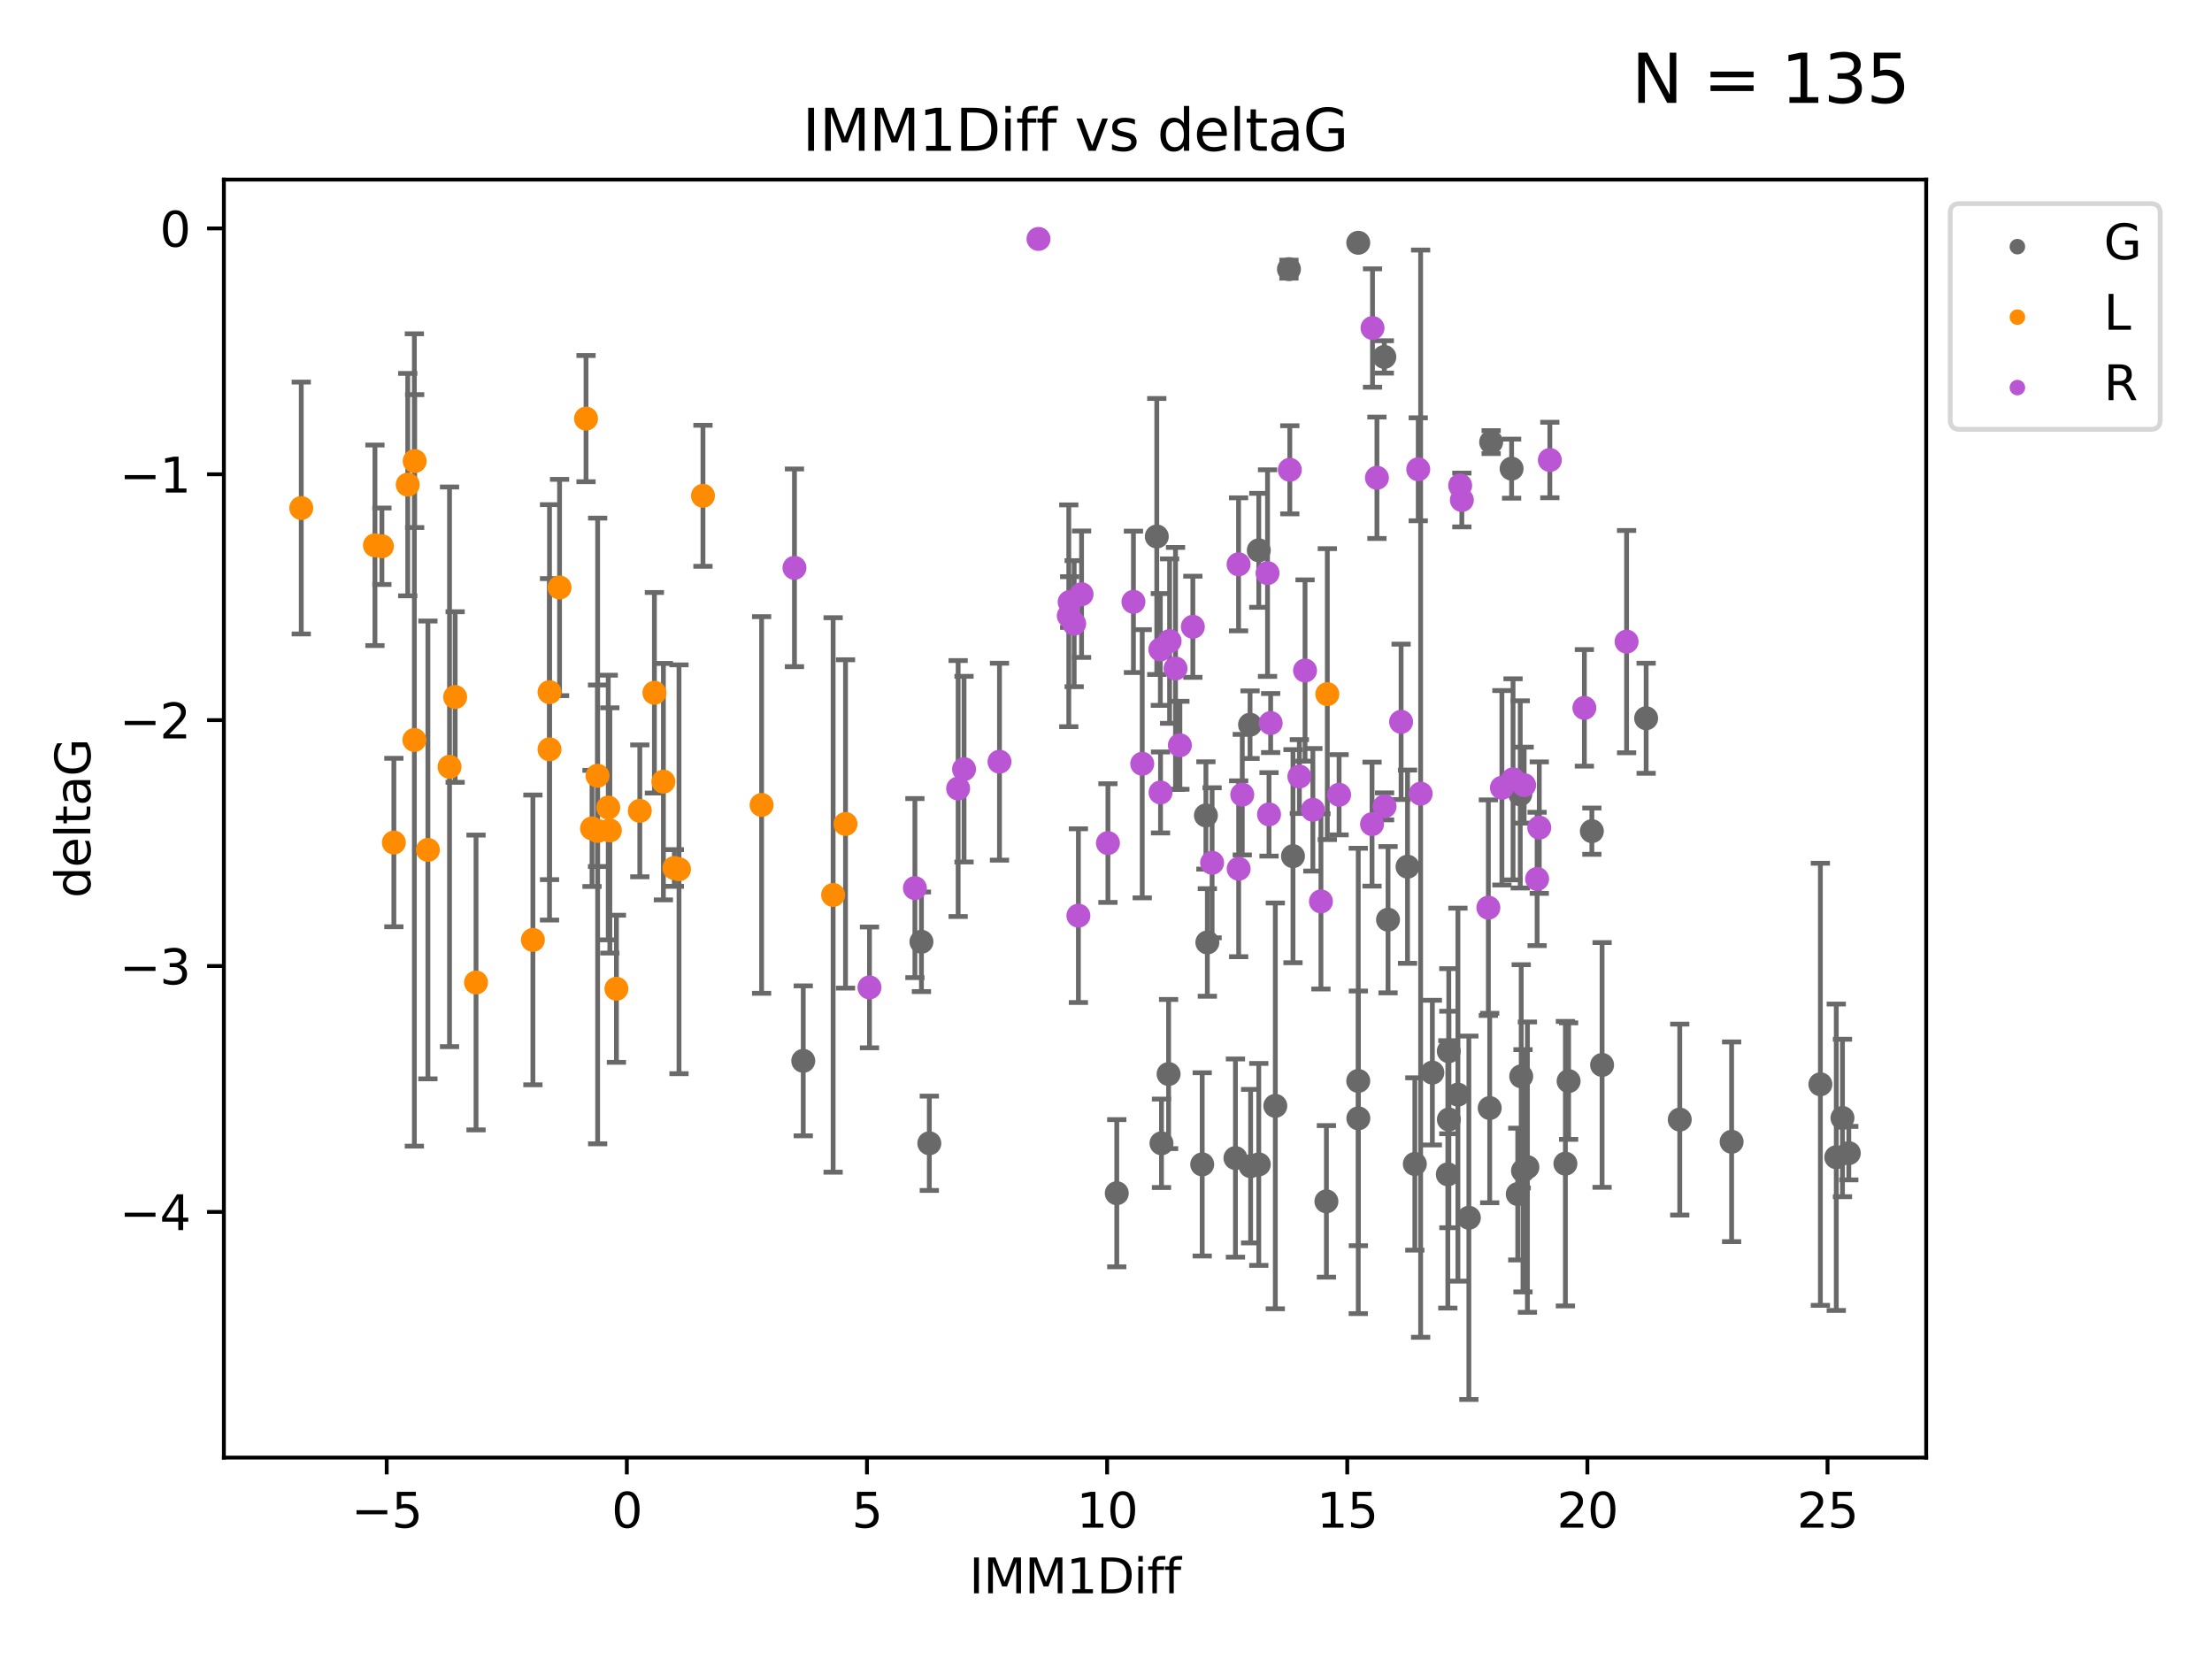 <?xml version="1.0" encoding="utf-8" standalone="no"?>
<!DOCTYPE svg PUBLIC "-//W3C//DTD SVG 1.1//EN"
  "http://www.w3.org/Graphics/SVG/1.1/DTD/svg11.dtd">
<svg xmlns:xlink="http://www.w3.org/1999/xlink" width="460.8pt" height="345.6pt" viewBox="0 0 460.8 345.6" xmlns="http://www.w3.org/2000/svg" version="1.1">
 <defs>
  <style type="text/css">*{stroke-linejoin: round; stroke-linecap: butt}</style>
 </defs>
 <g id="figure_1">
  <g id="patch_1">
   <path d="M 0 345.6 
L 460.8 345.6 
L 460.8 0 
L 0 0 
z
" style="fill: #ffffff"/>
  </g>
  <g id="axes_1">
   <g id="patch_2">
    <path d="M 46.64 303.64 
L 401.26 303.64 
L 401.26 37.411 
L 46.64 37.411 
z
" style="fill: #ffffff"/>
   </g>
   <g id="PathCollection_1">
    <defs>
     <path id="m9d2fc32a47" d="M 0 1.118 
C 0.297 1.118 0.581 1 0.791 0.791 
C 1 0.581 1.118 0.297 1.118 0 
C 1.118 -0.297 1 -0.581 0.791 -0.791 
C 0.581 -1 0.297 -1.118 0 -1.118 
C -0.297 -1.118 -0.581 -1 -0.791 -0.791 
C -1 -0.581 -1.118 -0.297 -1.118 0 
C -1.118 0.297 -1 0.581 -0.791 0.791 
C -0.581 1 -0.297 1.118 0 1.118 
z
" style="stroke: #696969"/>
    </defs>
    <g clip-path="url(#p8711a2e378)">
     <use xlink:href="#m9d2fc32a47" x="262.229" y="242.565" style="fill: #696969; stroke: #696969"/>
     <use xlink:href="#m9d2fc32a47" x="191.954" y="196.188" style="fill: #696969; stroke: #696969"/>
     <use xlink:href="#m9d2fc32a47" x="193.595" y="238.168" style="fill: #696969; stroke: #696969"/>
     <use xlink:href="#m9d2fc32a47" x="333.745" y="221.849" style="fill: #696969; stroke: #696969"/>
     <use xlink:href="#m9d2fc32a47" x="298.387" y="223.444" style="fill: #696969; stroke: #696969"/>
     <use xlink:href="#m9d2fc32a47" x="232.644" y="248.57" style="fill: #696969; stroke: #696969"/>
     <use xlink:href="#m9d2fc32a47" x="241.959" y="238.168" style="fill: #696969; stroke: #696969"/>
     <use xlink:href="#m9d2fc32a47" x="326.772" y="225.214" style="fill: #696969; stroke: #696969"/>
     <use xlink:href="#m9d2fc32a47" x="250.443" y="242.563" style="fill: #696969; stroke: #696969"/>
     <use xlink:href="#m9d2fc32a47" x="326.101" y="242.415" style="fill: #696969; stroke: #696969"/>
     <use xlink:href="#m9d2fc32a47" x="360.729" y="237.856" style="fill: #696969; stroke: #696969"/>
     <use xlink:href="#m9d2fc32a47" x="303.71" y="228.033" style="fill: #696969; stroke: #696969"/>
     <use xlink:href="#m9d2fc32a47" x="276.316" y="250.268" style="fill: #696969; stroke: #696969"/>
     <use xlink:href="#m9d2fc32a47" x="294.736" y="242.477" style="fill: #696969; stroke: #696969"/>
     <use xlink:href="#m9d2fc32a47" x="260.528" y="242.931" style="fill: #696969; stroke: #696969"/>
     <use xlink:href="#m9d2fc32a47" x="305.991" y="253.684" style="fill: #696969; stroke: #696969"/>
     <use xlink:href="#m9d2fc32a47" x="382.53" y="241.073" style="fill: #696969; stroke: #696969"/>
     <use xlink:href="#m9d2fc32a47" x="317.267" y="243.895" style="fill: #696969; stroke: #696969"/>
     <use xlink:href="#m9d2fc32a47" x="383.82" y="232.894" style="fill: #696969; stroke: #696969"/>
     <use xlink:href="#m9d2fc32a47" x="265.671" y="230.373" style="fill: #696969; stroke: #696969"/>
     <use xlink:href="#m9d2fc32a47" x="240.979" y="111.759" style="fill: #696969; stroke: #696969"/>
     <use xlink:href="#m9d2fc32a47" x="301.829" y="233.209" style="fill: #696969; stroke: #696969"/>
     <use xlink:href="#m9d2fc32a47" x="310.333" y="230.824" style="fill: #696969; stroke: #696969"/>
     <use xlink:href="#m9d2fc32a47" x="316.176" y="248.746" style="fill: #696969; stroke: #696969"/>
     <use xlink:href="#m9d2fc32a47" x="260.408" y="150.964" style="fill: #696969; stroke: #696969"/>
     <use xlink:href="#m9d2fc32a47" x="251.514" y="196.329" style="fill: #696969; stroke: #696969"/>
     <use xlink:href="#m9d2fc32a47" x="301.609" y="244.638" style="fill: #696969; stroke: #696969"/>
     <use xlink:href="#m9d2fc32a47" x="318.187" y="243.138" style="fill: #696969; stroke: #696969"/>
     <use xlink:href="#m9d2fc32a47" x="349.923" y="233.228" style="fill: #696969; stroke: #696969"/>
     <use xlink:href="#m9d2fc32a47" x="385.141" y="240.221" style="fill: #696969; stroke: #696969"/>
     <use xlink:href="#m9d2fc32a47" x="269.353" y="178.355" style="fill: #696969; stroke: #696969"/>
     <use xlink:href="#m9d2fc32a47" x="243.44" y="223.741" style="fill: #696969; stroke: #696969"/>
     <use xlink:href="#m9d2fc32a47" x="288.382" y="74.354" style="fill: #696969; stroke: #696969"/>
     <use xlink:href="#m9d2fc32a47" x="301.809" y="218.986" style="fill: #696969; stroke: #696969"/>
     <use xlink:href="#m9d2fc32a47" x="262.229" y="114.641" style="fill: #696969; stroke: #696969"/>
     <use xlink:href="#m9d2fc32a47" x="251.214" y="169.872" style="fill: #696969; stroke: #696969"/>
     <use xlink:href="#m9d2fc32a47" x="293.215" y="180.547" style="fill: #696969; stroke: #696969"/>
     <use xlink:href="#m9d2fc32a47" x="379.218" y="225.878" style="fill: #696969; stroke: #696969"/>
     <use xlink:href="#m9d2fc32a47" x="282.97" y="232.973" style="fill: #696969; stroke: #696969"/>
     <use xlink:href="#m9d2fc32a47" x="282.95" y="225.178" style="fill: #696969; stroke: #696969"/>
     <use xlink:href="#m9d2fc32a47" x="289.153" y="191.59" style="fill: #696969; stroke: #696969"/>
     <use xlink:href="#m9d2fc32a47" x="268.512" y="56.069" style="fill: #696969; stroke: #696969"/>
     <use xlink:href="#m9d2fc32a47" x="282.95" y="50.575" style="fill: #696969; stroke: #696969"/>
     <use xlink:href="#m9d2fc32a47" x="331.614" y="173.147" style="fill: #696969; stroke: #696969"/>
     <use xlink:href="#m9d2fc32a47" x="316.897" y="224.216" style="fill: #696969; stroke: #696969"/>
     <use xlink:href="#m9d2fc32a47" x="257.367" y="241.243" style="fill: #696969; stroke: #696969"/>
     <use xlink:href="#m9d2fc32a47" x="342.92" y="149.626" style="fill: #696969; stroke: #696969"/>
     <use xlink:href="#m9d2fc32a47" x="310.634" y="92.099" style="fill: #696969; stroke: #696969"/>
     <use xlink:href="#m9d2fc32a47" x="167.332" y="220.994" style="fill: #696969; stroke: #696969"/>
     <use xlink:href="#m9d2fc32a47" x="316.697" y="165.485" style="fill: #696969; stroke: #696969"/>
     <use xlink:href="#m9d2fc32a47" x="314.896" y="97.628" style="fill: #696969; stroke: #696969"/>
    </g>
   </g>
   <g id="PathCollection_2">
    <defs>
     <path id="m1350db392d" d="M 0 1.118 
C 0.297 1.118 0.581 1 0.791 0.791 
C 1 0.581 1.118 0.297 1.118 0 
C 1.118 -0.297 1 -0.581 0.791 -0.791 
C 0.581 -1 0.297 -1.118 0 -1.118 
C -0.297 -1.118 -0.581 -1 -0.791 -0.791 
C -1 -0.581 -1.118 -0.297 -1.118 0 
C -1.118 0.297 -1 0.581 -0.791 0.791 
C -0.581 1 -0.297 1.118 0 1.118 
z
" style="stroke: #ff8c00"/>
    </defs>
    <g clip-path="url(#p8711a2e378)">
     <use xlink:href="#m1350db392d" x="89.142" y="177.054" style="fill: #ff8c00; stroke: #ff8c00"/>
     <use xlink:href="#m1350db392d" x="99.167" y="204.669" style="fill: #ff8c00; stroke: #ff8c00"/>
     <use xlink:href="#m1350db392d" x="79.558" y="113.794" style="fill: #ff8c00; stroke: #ff8c00"/>
     <use xlink:href="#m1350db392d" x="123.329" y="172.574" style="fill: #ff8c00; stroke: #ff8c00"/>
     <use xlink:href="#m1350db392d" x="124.48" y="161.604" style="fill: #ff8c00; stroke: #ff8c00"/>
     <use xlink:href="#m1350db392d" x="141.449" y="181.086" style="fill: #ff8c00; stroke: #ff8c00"/>
     <use xlink:href="#m1350db392d" x="124.5" y="173.102" style="fill: #ff8c00; stroke: #ff8c00"/>
     <use xlink:href="#m1350db392d" x="173.555" y="186.434" style="fill: #ff8c00; stroke: #ff8c00"/>
     <use xlink:href="#m1350db392d" x="158.657" y="167.687" style="fill: #ff8c00; stroke: #ff8c00"/>
     <use xlink:href="#m1350db392d" x="86.321" y="154.149" style="fill: #ff8c00; stroke: #ff8c00"/>
     <use xlink:href="#m1350db392d" x="94.815" y="145.207" style="fill: #ff8c00; stroke: #ff8c00"/>
     <use xlink:href="#m1350db392d" x="82.049" y="175.517" style="fill: #ff8c00; stroke: #ff8c00"/>
     <use xlink:href="#m1350db392d" x="62.759" y="105.831" style="fill: #ff8c00; stroke: #ff8c00"/>
     <use xlink:href="#m1350db392d" x="114.475" y="156.1" style="fill: #ff8c00; stroke: #ff8c00"/>
     <use xlink:href="#m1350db392d" x="78.107" y="113.599" style="fill: #ff8c00; stroke: #ff8c00"/>
     <use xlink:href="#m1350db392d" x="116.566" y="122.387" style="fill: #ff8c00; stroke: #ff8c00"/>
     <use xlink:href="#m1350db392d" x="176.136" y="171.643" style="fill: #ff8c00; stroke: #ff8c00"/>
     <use xlink:href="#m1350db392d" x="86.381" y="96.051" style="fill: #ff8c00; stroke: #ff8c00"/>
     <use xlink:href="#m1350db392d" x="127.041" y="172.996" style="fill: #ff8c00; stroke: #ff8c00"/>
     <use xlink:href="#m1350db392d" x="111.013" y="195.799" style="fill: #ff8c00; stroke: #ff8c00"/>
     <use xlink:href="#m1350db392d" x="84.94" y="100.961" style="fill: #ff8c00; stroke: #ff8c00"/>
     <use xlink:href="#m1350db392d" x="146.441" y="103.278" style="fill: #ff8c00; stroke: #ff8c00"/>
     <use xlink:href="#m1350db392d" x="136.326" y="144.316" style="fill: #ff8c00; stroke: #ff8c00"/>
     <use xlink:href="#m1350db392d" x="133.284" y="168.913" style="fill: #ff8c00; stroke: #ff8c00"/>
     <use xlink:href="#m1350db392d" x="93.645" y="159.744" style="fill: #ff8c00; stroke: #ff8c00"/>
     <use xlink:href="#m1350db392d" x="128.412" y="205.976" style="fill: #ff8c00; stroke: #ff8c00"/>
     <use xlink:href="#m1350db392d" x="114.475" y="144.186" style="fill: #ff8c00; stroke: #ff8c00"/>
     <use xlink:href="#m1350db392d" x="126.711" y="168.223" style="fill: #ff8c00; stroke: #ff8c00"/>
     <use xlink:href="#m1350db392d" x="122.079" y="87.205" style="fill: #ff8c00; stroke: #ff8c00"/>
     <use xlink:href="#m1350db392d" x="140.478" y="180.818" style="fill: #ff8c00; stroke: #ff8c00"/>
     <use xlink:href="#m1350db392d" x="276.506" y="144.596" style="fill: #ff8c00; stroke: #ff8c00"/>
     <use xlink:href="#m1350db392d" x="138.197" y="162.833" style="fill: #ff8c00; stroke: #ff8c00"/>
    </g>
   </g>
   <g id="PathCollection_3">
    <defs>
     <path id="mc106eea06e" d="M 0 1.118 
C 0.297 1.118 0.581 1 0.791 0.791 
C 1 0.581 1.118 0.297 1.118 0 
C 1.118 -0.297 1 -0.581 0.791 -0.791 
C 0.581 -1 0.297 -1.118 0 -1.118 
C -0.297 -1.118 -0.581 -1 -0.791 -0.791 
C -1 -0.581 -1.118 -0.297 -1.118 0 
C -1.118 0.297 -1 0.581 -0.791 0.791 
C -0.581 1 -0.297 1.118 0 1.118 
z
" style="stroke: #ba55d3"/>
    </defs>
    <g clip-path="url(#p8711a2e378)">
     <use xlink:href="#mc106eea06e" x="258.787" y="165.542" style="fill: #ba55d3; stroke: #ba55d3"/>
     <use xlink:href="#mc106eea06e" x="317.507" y="163.558" style="fill: #ba55d3; stroke: #ba55d3"/>
     <use xlink:href="#mc106eea06e" x="200.828" y="160.23" style="fill: #ba55d3; stroke: #ba55d3"/>
     <use xlink:href="#mc106eea06e" x="312.875" y="164.108" style="fill: #ba55d3; stroke: #ba55d3"/>
     <use xlink:href="#mc106eea06e" x="208.212" y="158.674" style="fill: #ba55d3; stroke: #ba55d3"/>
     <use xlink:href="#mc106eea06e" x="258.037" y="180.98" style="fill: #ba55d3; stroke: #ba55d3"/>
     <use xlink:href="#mc106eea06e" x="330.053" y="147.463" style="fill: #ba55d3; stroke: #ba55d3"/>
     <use xlink:href="#mc106eea06e" x="222.649" y="128.279" style="fill: #ba55d3; stroke: #ba55d3"/>
     <use xlink:href="#mc106eea06e" x="264.7" y="150.622" style="fill: #ba55d3; stroke: #ba55d3"/>
     <use xlink:href="#mc106eea06e" x="295.946" y="165.335" style="fill: #ba55d3; stroke: #ba55d3"/>
     <use xlink:href="#mc106eea06e" x="285.921" y="68.331" style="fill: #ba55d3; stroke: #ba55d3"/>
     <use xlink:href="#mc106eea06e" x="216.336" y="49.774" style="fill: #ba55d3; stroke: #ba55d3"/>
     <use xlink:href="#mc106eea06e" x="248.492" y="130.571" style="fill: #ba55d3; stroke: #ba55d3"/>
     <use xlink:href="#mc106eea06e" x="181.129" y="205.697" style="fill: #ba55d3; stroke: #ba55d3"/>
     <use xlink:href="#mc106eea06e" x="230.803" y="175.628" style="fill: #ba55d3; stroke: #ba55d3"/>
     <use xlink:href="#mc106eea06e" x="315.196" y="162.351" style="fill: #ba55d3; stroke: #ba55d3"/>
     <use xlink:href="#mc106eea06e" x="241.719" y="135.295" style="fill: #ba55d3; stroke: #ba55d3"/>
     <use xlink:href="#mc106eea06e" x="245.791" y="155.256" style="fill: #ba55d3; stroke: #ba55d3"/>
     <use xlink:href="#mc106eea06e" x="222.829" y="125.419" style="fill: #ba55d3; stroke: #ba55d3"/>
     <use xlink:href="#mc106eea06e" x="264.05" y="119.39" style="fill: #ba55d3; stroke: #ba55d3"/>
     <use xlink:href="#mc106eea06e" x="190.593" y="185.005" style="fill: #ba55d3; stroke: #ba55d3"/>
     <use xlink:href="#mc106eea06e" x="165.501" y="118.288" style="fill: #ba55d3; stroke: #ba55d3"/>
     <use xlink:href="#mc106eea06e" x="295.446" y="97.762" style="fill: #ba55d3; stroke: #ba55d3"/>
     <use xlink:href="#mc106eea06e" x="225.311" y="123.786" style="fill: #ba55d3; stroke: #ba55d3"/>
     <use xlink:href="#mc106eea06e" x="243.65" y="133.551" style="fill: #ba55d3; stroke: #ba55d3"/>
     <use xlink:href="#mc106eea06e" x="258.017" y="117.561" style="fill: #ba55d3; stroke: #ba55d3"/>
     <use xlink:href="#mc106eea06e" x="237.947" y="159.106" style="fill: #ba55d3; stroke: #ba55d3"/>
     <use xlink:href="#mc106eea06e" x="252.504" y="179.732" style="fill: #ba55d3; stroke: #ba55d3"/>
     <use xlink:href="#mc106eea06e" x="270.683" y="161.77" style="fill: #ba55d3; stroke: #ba55d3"/>
     <use xlink:href="#mc106eea06e" x="224.65" y="190.746" style="fill: #ba55d3; stroke: #ba55d3"/>
     <use xlink:href="#mc106eea06e" x="338.848" y="133.659" style="fill: #ba55d3; stroke: #ba55d3"/>
     <use xlink:href="#mc106eea06e" x="275.176" y="187.781" style="fill: #ba55d3; stroke: #ba55d3"/>
     <use xlink:href="#mc106eea06e" x="199.598" y="164.264" style="fill: #ba55d3; stroke: #ba55d3"/>
     <use xlink:href="#mc106eea06e" x="320.659" y="172.409" style="fill: #ba55d3; stroke: #ba55d3"/>
     <use xlink:href="#mc106eea06e" x="288.432" y="167.983" style="fill: #ba55d3; stroke: #ba55d3"/>
     <use xlink:href="#mc106eea06e" x="304.53" y="104.161" style="fill: #ba55d3; stroke: #ba55d3"/>
     <use xlink:href="#mc106eea06e" x="268.692" y="97.868" style="fill: #ba55d3; stroke: #ba55d3"/>
     <use xlink:href="#mc106eea06e" x="271.864" y="139.681" style="fill: #ba55d3; stroke: #ba55d3"/>
     <use xlink:href="#mc106eea06e" x="264.36" y="169.651" style="fill: #ba55d3; stroke: #ba55d3"/>
     <use xlink:href="#mc106eea06e" x="241.759" y="165.084" style="fill: #ba55d3; stroke: #ba55d3"/>
     <use xlink:href="#mc106eea06e" x="244.881" y="139.251" style="fill: #ba55d3; stroke: #ba55d3"/>
     <use xlink:href="#mc106eea06e" x="223.77" y="129.922" style="fill: #ba55d3; stroke: #ba55d3"/>
     <use xlink:href="#mc106eea06e" x="286.842" y="99.529" style="fill: #ba55d3; stroke: #ba55d3"/>
     <use xlink:href="#mc106eea06e" x="236.116" y="125.373" style="fill: #ba55d3; stroke: #ba55d3"/>
     <use xlink:href="#mc106eea06e" x="273.495" y="168.695" style="fill: #ba55d3; stroke: #ba55d3"/>
     <use xlink:href="#mc106eea06e" x="278.958" y="165.561" style="fill: #ba55d3; stroke: #ba55d3"/>
     <use xlink:href="#mc106eea06e" x="291.874" y="150.369" style="fill: #ba55d3; stroke: #ba55d3"/>
     <use xlink:href="#mc106eea06e" x="304.18" y="101.137" style="fill: #ba55d3; stroke: #ba55d3"/>
     <use xlink:href="#mc106eea06e" x="285.821" y="171.684" style="fill: #ba55d3; stroke: #ba55d3"/>
     <use xlink:href="#mc106eea06e" x="320.208" y="183.1" style="fill: #ba55d3; stroke: #ba55d3"/>
     <use xlink:href="#mc106eea06e" x="322.86" y="95.826" style="fill: #ba55d3; stroke: #ba55d3"/>
     <use xlink:href="#mc106eea06e" x="310.053" y="189.083" style="fill: #ba55d3; stroke: #ba55d3"/>
    </g>
   </g>
   <g id="matplotlib.axis_1">
    <g id="xtick_1">
     <g id="line2d_1">
      <defs>
       <path id="me33380301a" d="M 0 0 
L 0 3.5 
" style="stroke: #000000; stroke-width: 0.8"/>
      </defs>
      <g>
       <use xlink:href="#me33380301a" x="80.558" y="303.64" style="stroke: #000000; stroke-width: 0.8"/>
      </g>
     </g>
     <g id="text_1">
      <!-- −5 -->
      <g transform="translate(73.187 318.238)scale(0.1 -0.1)">
       <defs>
        <path id="DejaVuSans-2212" d="M 678 2272 
L 4684 2272 
L 4684 1741 
L 678 1741 
L 678 2272 
z
" transform="scale(0.016)"/>
        <path id="DejaVuSans-35" d="M 691 4666 
L 3169 4666 
L 3169 4134 
L 1269 4134 
L 1269 2991 
Q 1406 3038 1543 3061 
Q 1681 3084 1819 3084 
Q 2600 3084 3056 2656 
Q 3513 2228 3513 1497 
Q 3513 744 3044 326 
Q 2575 -91 1722 -91 
Q 1428 -91 1123 -41 
Q 819 9 494 109 
L 494 744 
Q 775 591 1075 516 
Q 1375 441 1709 441 
Q 2250 441 2565 725 
Q 2881 1009 2881 1497 
Q 2881 1984 2565 2268 
Q 2250 2553 1709 2553 
Q 1456 2553 1204 2497 
Q 953 2441 691 2322 
L 691 4666 
z
" transform="scale(0.016)"/>
       </defs>
       <use xlink:href="#DejaVuSans-2212"/>
       <use xlink:href="#DejaVuSans-35" x="83.789"/>
      </g>
     </g>
    </g>
    <g id="xtick_2">
     <g id="line2d_2">
      <g>
       <use xlink:href="#me33380301a" x="130.583" y="303.64" style="stroke: #000000; stroke-width: 0.8"/>
      </g>
     </g>
     <g id="text_2">
      <!-- 0 -->
      <g transform="translate(127.402 318.238)scale(0.1 -0.1)">
       <defs>
        <path id="DejaVuSans-30" d="M 2034 4250 
Q 1547 4250 1301 3770 
Q 1056 3291 1056 2328 
Q 1056 1369 1301 889 
Q 1547 409 2034 409 
Q 2525 409 2770 889 
Q 3016 1369 3016 2328 
Q 3016 3291 2770 3770 
Q 2525 4250 2034 4250 
z
M 2034 4750 
Q 2819 4750 3233 4129 
Q 3647 3509 3647 2328 
Q 3647 1150 3233 529 
Q 2819 -91 2034 -91 
Q 1250 -91 836 529 
Q 422 1150 422 2328 
Q 422 3509 836 4129 
Q 1250 4750 2034 4750 
z
" transform="scale(0.016)"/>
       </defs>
       <use xlink:href="#DejaVuSans-30"/>
      </g>
     </g>
    </g>
    <g id="xtick_3">
     <g id="line2d_3">
      <g>
       <use xlink:href="#me33380301a" x="180.608" y="303.64" style="stroke: #000000; stroke-width: 0.8"/>
      </g>
     </g>
     <g id="text_3">
      <!-- 5 -->
      <g transform="translate(177.427 318.238)scale(0.1 -0.1)">
       <use xlink:href="#DejaVuSans-35"/>
      </g>
     </g>
    </g>
    <g id="xtick_4">
     <g id="line2d_4">
      <g>
       <use xlink:href="#me33380301a" x="230.633" y="303.64" style="stroke: #000000; stroke-width: 0.8"/>
      </g>
     </g>
     <g id="text_4">
      <!-- 10 -->
      <g transform="translate(224.271 318.238)scale(0.1 -0.1)">
       <defs>
        <path id="DejaVuSans-31" d="M 794 531 
L 1825 531 
L 1825 4091 
L 703 3866 
L 703 4441 
L 1819 4666 
L 2450 4666 
L 2450 531 
L 3481 531 
L 3481 0 
L 794 0 
L 794 531 
z
" transform="scale(0.016)"/>
       </defs>
       <use xlink:href="#DejaVuSans-31"/>
       <use xlink:href="#DejaVuSans-30" x="63.623"/>
      </g>
     </g>
    </g>
    <g id="xtick_5">
     <g id="line2d_5">
      <g>
       <use xlink:href="#me33380301a" x="280.658" y="303.64" style="stroke: #000000; stroke-width: 0.8"/>
      </g>
     </g>
     <g id="text_5">
      <!-- 15 -->
      <g transform="translate(274.296 318.238)scale(0.1 -0.1)">
       <use xlink:href="#DejaVuSans-31"/>
       <use xlink:href="#DejaVuSans-35" x="63.623"/>
      </g>
     </g>
    </g>
    <g id="xtick_6">
     <g id="line2d_6">
      <g>
       <use xlink:href="#me33380301a" x="330.684" y="303.64" style="stroke: #000000; stroke-width: 0.8"/>
      </g>
     </g>
     <g id="text_6">
      <!-- 20 -->
      <g transform="translate(324.321 318.238)scale(0.1 -0.1)">
       <defs>
        <path id="DejaVuSans-32" d="M 1228 531 
L 3431 531 
L 3431 0 
L 469 0 
L 469 531 
Q 828 903 1448 1529 
Q 2069 2156 2228 2338 
Q 2531 2678 2651 2914 
Q 2772 3150 2772 3378 
Q 2772 3750 2511 3984 
Q 2250 4219 1831 4219 
Q 1534 4219 1204 4116 
Q 875 4013 500 3803 
L 500 4441 
Q 881 4594 1212 4672 
Q 1544 4750 1819 4750 
Q 2544 4750 2975 4387 
Q 3406 4025 3406 3419 
Q 3406 3131 3298 2873 
Q 3191 2616 2906 2266 
Q 2828 2175 2409 1742 
Q 1991 1309 1228 531 
z
" transform="scale(0.016)"/>
       </defs>
       <use xlink:href="#DejaVuSans-32"/>
       <use xlink:href="#DejaVuSans-30" x="63.623"/>
      </g>
     </g>
    </g>
    <g id="xtick_7">
     <g id="line2d_7">
      <g>
       <use xlink:href="#me33380301a" x="380.709" y="303.64" style="stroke: #000000; stroke-width: 0.8"/>
      </g>
     </g>
     <g id="text_7">
      <!-- 25 -->
      <g transform="translate(374.346 318.238)scale(0.1 -0.1)">
       <use xlink:href="#DejaVuSans-32"/>
       <use xlink:href="#DejaVuSans-35" x="63.623"/>
      </g>
     </g>
    </g>
    <g id="text_8">
     <!-- IMM1Diff -->
     <g transform="translate(201.906 331.917)scale(0.1 -0.1)">
      <defs>
       <path id="DejaVuSans-49" d="M 628 4666 
L 1259 4666 
L 1259 0 
L 628 0 
L 628 4666 
z
" transform="scale(0.016)"/>
       <path id="DejaVuSans-4d" d="M 628 4666 
L 1569 4666 
L 2759 1491 
L 3956 4666 
L 4897 4666 
L 4897 0 
L 4281 0 
L 4281 4097 
L 3078 897 
L 2444 897 
L 1241 4097 
L 1241 0 
L 628 0 
L 628 4666 
z
" transform="scale(0.016)"/>
       <path id="DejaVuSans-44" d="M 1259 4147 
L 1259 519 
L 2022 519 
Q 2988 519 3436 956 
Q 3884 1394 3884 2338 
Q 3884 3275 3436 3711 
Q 2988 4147 2022 4147 
L 1259 4147 
z
M 628 4666 
L 1925 4666 
Q 3281 4666 3915 4102 
Q 4550 3538 4550 2338 
Q 4550 1131 3912 565 
Q 3275 0 1925 0 
L 628 0 
L 628 4666 
z
" transform="scale(0.016)"/>
       <path id="DejaVuSans-69" d="M 603 3500 
L 1178 3500 
L 1178 0 
L 603 0 
L 603 3500 
z
M 603 4863 
L 1178 4863 
L 1178 4134 
L 603 4134 
L 603 4863 
z
" transform="scale(0.016)"/>
       <path id="DejaVuSans-66" d="M 2375 4863 
L 2375 4384 
L 1825 4384 
Q 1516 4384 1395 4259 
Q 1275 4134 1275 3809 
L 1275 3500 
L 2222 3500 
L 2222 3053 
L 1275 3053 
L 1275 0 
L 697 0 
L 697 3053 
L 147 3053 
L 147 3500 
L 697 3500 
L 697 3744 
Q 697 4328 969 4595 
Q 1241 4863 1831 4863 
L 2375 4863 
z
" transform="scale(0.016)"/>
      </defs>
      <use xlink:href="#DejaVuSans-49"/>
      <use xlink:href="#DejaVuSans-4d" x="29.492"/>
      <use xlink:href="#DejaVuSans-4d" x="115.771"/>
      <use xlink:href="#DejaVuSans-31" x="202.051"/>
      <use xlink:href="#DejaVuSans-44" x="265.674"/>
      <use xlink:href="#DejaVuSans-69" x="342.676"/>
      <use xlink:href="#DejaVuSans-66" x="370.459"/>
      <use xlink:href="#DejaVuSans-66" x="405.664"/>
     </g>
    </g>
   </g>
   <g id="matplotlib.axis_2">
    <g id="ytick_1">
     <g id="line2d_8">
      <defs>
       <path id="m2b2579ce94" d="M 0 0 
L -3.5 0 
" style="stroke: #000000; stroke-width: 0.8"/>
      </defs>
      <g>
       <use xlink:href="#m2b2579ce94" x="46.64" y="252.46" style="stroke: #000000; stroke-width: 0.8"/>
      </g>
     </g>
     <g id="text_9">
      <!-- −4 -->
      <g transform="translate(24.898 256.259)scale(0.1 -0.1)">
       <defs>
        <path id="DejaVuSans-34" d="M 2419 4116 
L 825 1625 
L 2419 1625 
L 2419 4116 
z
M 2253 4666 
L 3047 4666 
L 3047 1625 
L 3713 1625 
L 3713 1100 
L 3047 1100 
L 3047 0 
L 2419 0 
L 2419 1100 
L 313 1100 
L 313 1709 
L 2253 4666 
z
" transform="scale(0.016)"/>
       </defs>
       <use xlink:href="#DejaVuSans-2212"/>
       <use xlink:href="#DejaVuSans-34" x="83.789"/>
      </g>
     </g>
    </g>
    <g id="ytick_2">
     <g id="line2d_9">
      <g>
       <use xlink:href="#m2b2579ce94" x="46.64" y="201.241" style="stroke: #000000; stroke-width: 0.8"/>
      </g>
     </g>
     <g id="text_10">
      <!-- −3 -->
      <g transform="translate(24.898 205.041)scale(0.1 -0.1)">
       <defs>
        <path id="DejaVuSans-33" d="M 2597 2516 
Q 3050 2419 3304 2112 
Q 3559 1806 3559 1356 
Q 3559 666 3084 287 
Q 2609 -91 1734 -91 
Q 1441 -91 1130 -33 
Q 819 25 488 141 
L 488 750 
Q 750 597 1062 519 
Q 1375 441 1716 441 
Q 2309 441 2620 675 
Q 2931 909 2931 1356 
Q 2931 1769 2642 2001 
Q 2353 2234 1838 2234 
L 1294 2234 
L 1294 2753 
L 1863 2753 
Q 2328 2753 2575 2939 
Q 2822 3125 2822 3475 
Q 2822 3834 2567 4026 
Q 2313 4219 1838 4219 
Q 1578 4219 1281 4162 
Q 984 4106 628 3988 
L 628 4550 
Q 988 4650 1302 4700 
Q 1616 4750 1894 4750 
Q 2613 4750 3031 4423 
Q 3450 4097 3450 3541 
Q 3450 3153 3228 2886 
Q 3006 2619 2597 2516 
z
" transform="scale(0.016)"/>
       </defs>
       <use xlink:href="#DejaVuSans-2212"/>
       <use xlink:href="#DejaVuSans-33" x="83.789"/>
      </g>
     </g>
    </g>
    <g id="ytick_3">
     <g id="line2d_10">
      <g>
       <use xlink:href="#m2b2579ce94" x="46.64" y="150.023" style="stroke: #000000; stroke-width: 0.8"/>
      </g>
     </g>
     <g id="text_11">
      <!-- −2 -->
      <g transform="translate(24.898 153.822)scale(0.1 -0.1)">
       <use xlink:href="#DejaVuSans-2212"/>
       <use xlink:href="#DejaVuSans-32" x="83.789"/>
      </g>
     </g>
    </g>
    <g id="ytick_4">
     <g id="line2d_11">
      <g>
       <use xlink:href="#m2b2579ce94" x="46.64" y="98.805" style="stroke: #000000; stroke-width: 0.8"/>
      </g>
     </g>
     <g id="text_12">
      <!-- −1 -->
      <g transform="translate(24.898 102.604)scale(0.1 -0.1)">
       <use xlink:href="#DejaVuSans-2212"/>
       <use xlink:href="#DejaVuSans-31" x="83.789"/>
      </g>
     </g>
    </g>
    <g id="ytick_5">
     <g id="line2d_12">
      <g>
       <use xlink:href="#m2b2579ce94" x="46.64" y="47.586" style="stroke: #000000; stroke-width: 0.8"/>
      </g>
     </g>
     <g id="text_13">
      <!-- 0 -->
      <g transform="translate(33.278 51.386)scale(0.1 -0.1)">
       <use xlink:href="#DejaVuSans-30"/>
      </g>
     </g>
    </g>
    <g id="text_14">
     <!-- deltaG -->
     <g transform="translate(18.818 187.064)rotate(-90)scale(0.1 -0.1)">
      <defs>
       <path id="DejaVuSans-64" d="M 2906 2969 
L 2906 4863 
L 3481 4863 
L 3481 0 
L 2906 0 
L 2906 525 
Q 2725 213 2448 61 
Q 2172 -91 1784 -91 
Q 1150 -91 751 415 
Q 353 922 353 1747 
Q 353 2572 751 3078 
Q 1150 3584 1784 3584 
Q 2172 3584 2448 3432 
Q 2725 3281 2906 2969 
z
M 947 1747 
Q 947 1113 1208 752 
Q 1469 391 1925 391 
Q 2381 391 2643 752 
Q 2906 1113 2906 1747 
Q 2906 2381 2643 2742 
Q 2381 3103 1925 3103 
Q 1469 3103 1208 2742 
Q 947 2381 947 1747 
z
" transform="scale(0.016)"/>
       <path id="DejaVuSans-65" d="M 3597 1894 
L 3597 1613 
L 953 1613 
Q 991 1019 1311 708 
Q 1631 397 2203 397 
Q 2534 397 2845 478 
Q 3156 559 3463 722 
L 3463 178 
Q 3153 47 2828 -22 
Q 2503 -91 2169 -91 
Q 1331 -91 842 396 
Q 353 884 353 1716 
Q 353 2575 817 3079 
Q 1281 3584 2069 3584 
Q 2775 3584 3186 3129 
Q 3597 2675 3597 1894 
z
M 3022 2063 
Q 3016 2534 2758 2815 
Q 2500 3097 2075 3097 
Q 1594 3097 1305 2825 
Q 1016 2553 972 2059 
L 3022 2063 
z
" transform="scale(0.016)"/>
       <path id="DejaVuSans-6c" d="M 603 4863 
L 1178 4863 
L 1178 0 
L 603 0 
L 603 4863 
z
" transform="scale(0.016)"/>
       <path id="DejaVuSans-74" d="M 1172 4494 
L 1172 3500 
L 2356 3500 
L 2356 3053 
L 1172 3053 
L 1172 1153 
Q 1172 725 1289 603 
Q 1406 481 1766 481 
L 2356 481 
L 2356 0 
L 1766 0 
Q 1100 0 847 248 
Q 594 497 594 1153 
L 594 3053 
L 172 3053 
L 172 3500 
L 594 3500 
L 594 4494 
L 1172 4494 
z
" transform="scale(0.016)"/>
       <path id="DejaVuSans-61" d="M 2194 1759 
Q 1497 1759 1228 1600 
Q 959 1441 959 1056 
Q 959 750 1161 570 
Q 1363 391 1709 391 
Q 2188 391 2477 730 
Q 2766 1069 2766 1631 
L 2766 1759 
L 2194 1759 
z
M 3341 1997 
L 3341 0 
L 2766 0 
L 2766 531 
Q 2569 213 2275 61 
Q 1981 -91 1556 -91 
Q 1019 -91 701 211 
Q 384 513 384 1019 
Q 384 1609 779 1909 
Q 1175 2209 1959 2209 
L 2766 2209 
L 2766 2266 
Q 2766 2663 2505 2880 
Q 2244 3097 1772 3097 
Q 1472 3097 1187 3025 
Q 903 2953 641 2809 
L 641 3341 
Q 956 3463 1253 3523 
Q 1550 3584 1831 3584 
Q 2591 3584 2966 3190 
Q 3341 2797 3341 1997 
z
" transform="scale(0.016)"/>
       <path id="DejaVuSans-47" d="M 3809 666 
L 3809 1919 
L 2778 1919 
L 2778 2438 
L 4434 2438 
L 4434 434 
Q 4069 175 3628 42 
Q 3188 -91 2688 -91 
Q 1594 -91 976 548 
Q 359 1188 359 2328 
Q 359 3472 976 4111 
Q 1594 4750 2688 4750 
Q 3144 4750 3555 4637 
Q 3966 4525 4313 4306 
L 4313 3634 
Q 3963 3931 3569 4081 
Q 3175 4231 2741 4231 
Q 1884 4231 1454 3753 
Q 1025 3275 1025 2328 
Q 1025 1384 1454 906 
Q 1884 428 2741 428 
Q 3075 428 3337 486 
Q 3600 544 3809 666 
z
" transform="scale(0.016)"/>
      </defs>
      <use xlink:href="#DejaVuSans-64"/>
      <use xlink:href="#DejaVuSans-65" x="63.477"/>
      <use xlink:href="#DejaVuSans-6c" x="125"/>
      <use xlink:href="#DejaVuSans-74" x="152.783"/>
      <use xlink:href="#DejaVuSans-61" x="191.992"/>
      <use xlink:href="#DejaVuSans-47" x="253.271"/>
     </g>
    </g>
   </g>
   <g id="LineCollection_1">
    <path d="M 262.229 263.601 
L 262.229 221.53 
" clip-path="url(#p8711a2e378)" style="fill: none; stroke: #696969"/>
    <path d="M 191.954 206.563 
L 191.954 185.813 
" clip-path="url(#p8711a2e378)" style="fill: none; stroke: #696969"/>
    <path d="M 193.595 247.994 
L 193.595 228.343 
" clip-path="url(#p8711a2e378)" style="fill: none; stroke: #696969"/>
    <path d="M 333.745 247.34 
L 333.745 196.358 
" clip-path="url(#p8711a2e378)" style="fill: none; stroke: #696969"/>
    <path d="M 298.387 238.519 
L 298.387 208.37 
" clip-path="url(#p8711a2e378)" style="fill: none; stroke: #696969"/>
    <path d="M 232.644 263.903 
L 232.644 233.238 
" clip-path="url(#p8711a2e378)" style="fill: none; stroke: #696969"/>
    <path d="M 241.959 247.381 
L 241.959 228.955 
" clip-path="url(#p8711a2e378)" style="fill: none; stroke: #696969"/>
    <path d="M 326.772 237.346 
L 326.772 213.081 
" clip-path="url(#p8711a2e378)" style="fill: none; stroke: #696969"/>
    <path d="M 250.443 261.649 
L 250.443 223.476 
" clip-path="url(#p8711a2e378)" style="fill: none; stroke: #696969"/>
    <path d="M 326.101 272.051 
L 326.101 212.778 
" clip-path="url(#p8711a2e378)" style="fill: none; stroke: #696969"/>
    <path d="M 360.729 258.657 
L 360.729 217.056 
" clip-path="url(#p8711a2e378)" style="fill: none; stroke: #696969"/>
    <path d="M 303.71 266.883 
L 303.71 189.184 
" clip-path="url(#p8711a2e378)" style="fill: none; stroke: #696969"/>
    <path d="M 276.316 266.056 
L 276.316 234.48 
" clip-path="url(#p8711a2e378)" style="fill: none; stroke: #696969"/>
    <path d="M 294.736 260.428 
L 294.736 224.526 
" clip-path="url(#p8711a2e378)" style="fill: none; stroke: #696969"/>
    <path d="M 260.528 258.922 
L 260.528 226.94 
" clip-path="url(#p8711a2e378)" style="fill: none; stroke: #696969"/>
    <path d="M 305.991 291.539 
L 305.991 215.83 
" clip-path="url(#p8711a2e378)" style="fill: none; stroke: #696969"/>
    <path d="M 382.53 272.989 
L 382.53 209.157 
" clip-path="url(#p8711a2e378)" style="fill: none; stroke: #696969"/>
    <path d="M 317.267 269.132 
L 317.267 218.659 
" clip-path="url(#p8711a2e378)" style="fill: none; stroke: #696969"/>
    <path d="M 383.82 249.297 
L 383.82 216.49 
" clip-path="url(#p8711a2e378)" style="fill: none; stroke: #696969"/>
    <path d="M 265.671 272.636 
L 265.671 188.11 
" clip-path="url(#p8711a2e378)" style="fill: none; stroke: #696969"/>
    <path d="M 240.979 140.505 
L 240.979 83.012 
" clip-path="url(#p8711a2e378)" style="fill: none; stroke: #696969"/>
    <path d="M 301.829 255.758 
L 301.829 210.66 
" clip-path="url(#p8711a2e378)" style="fill: none; stroke: #696969"/>
    <path d="M 310.333 250.562 
L 310.333 211.086 
" clip-path="url(#p8711a2e378)" style="fill: none; stroke: #696969"/>
    <path d="M 316.176 262.473 
L 316.176 235.019 
" clip-path="url(#p8711a2e378)" style="fill: none; stroke: #696969"/>
    <path d="M 260.408 158.001 
L 260.408 143.927 
" clip-path="url(#p8711a2e378)" style="fill: none; stroke: #696969"/>
    <path d="M 251.514 207.532 
L 251.514 185.127 
" clip-path="url(#p8711a2e378)" style="fill: none; stroke: #696969"/>
    <path d="M 301.609 272.489 
L 301.609 216.787 
" clip-path="url(#p8711a2e378)" style="fill: none; stroke: #696969"/>
    <path d="M 318.187 273.38 
L 318.187 212.897 
" clip-path="url(#p8711a2e378)" style="fill: none; stroke: #696969"/>
    <path d="M 349.923 253.119 
L 349.923 213.338 
" clip-path="url(#p8711a2e378)" style="fill: none; stroke: #696969"/>
    <path d="M 385.141 245.792 
L 385.141 234.65 
" clip-path="url(#p8711a2e378)" style="fill: none; stroke: #696969"/>
    <path d="M 269.353 200.553 
L 269.353 156.158 
" clip-path="url(#p8711a2e378)" style="fill: none; stroke: #696969"/>
    <path d="M 243.44 239.277 
L 243.44 208.206 
" clip-path="url(#p8711a2e378)" style="fill: none; stroke: #696969"/>
    <path d="M 288.382 77.723 
L 288.382 70.985 
" clip-path="url(#p8711a2e378)" style="fill: none; stroke: #696969"/>
    <path d="M 301.809 236.181 
L 301.809 201.79 
" clip-path="url(#p8711a2e378)" style="fill: none; stroke: #696969"/>
    <path d="M 262.229 126.508 
L 262.229 102.773 
" clip-path="url(#p8711a2e378)" style="fill: none; stroke: #696969"/>
    <path d="M 251.214 181.053 
L 251.214 158.69 
" clip-path="url(#p8711a2e378)" style="fill: none; stroke: #696969"/>
    <path d="M 293.215 200.675 
L 293.215 160.419 
" clip-path="url(#p8711a2e378)" style="fill: none; stroke: #696969"/>
    <path d="M 379.218 271.928 
L 379.218 179.829 
" clip-path="url(#p8711a2e378)" style="fill: none; stroke: #696969"/>
    <path d="M 282.97 259.505 
L 282.97 206.442 
" clip-path="url(#p8711a2e378)" style="fill: none; stroke: #696969"/>
    <path d="M 282.95 273.651 
L 282.95 176.705 
" clip-path="url(#p8711a2e378)" style="fill: none; stroke: #696969"/>
    <path d="M 289.153 206.831 
L 289.153 176.349 
" clip-path="url(#p8711a2e378)" style="fill: none; stroke: #696969"/>
    <path d="M 268.512 57.942 
L 268.512 54.197 
" clip-path="url(#p8711a2e378)" style="fill: none; stroke: #696969"/>
    <path d="M 282.95 51.339 
L 282.95 49.812 
" clip-path="url(#p8711a2e378)" style="fill: none; stroke: #696969"/>
    <path d="M 331.614 177.967 
L 331.614 168.327 
" clip-path="url(#p8711a2e378)" style="fill: none; stroke: #696969"/>
    <path d="M 316.897 247.469 
L 316.897 200.962 
" clip-path="url(#p8711a2e378)" style="fill: none; stroke: #696969"/>
    <path d="M 257.367 261.884 
L 257.367 220.601 
" clip-path="url(#p8711a2e378)" style="fill: none; stroke: #696969"/>
    <path d="M 342.92 161.091 
L 342.92 138.162 
" clip-path="url(#p8711a2e378)" style="fill: none; stroke: #696969"/>
    <path d="M 310.634 94.491 
L 310.634 89.708 
" clip-path="url(#p8711a2e378)" style="fill: none; stroke: #696969"/>
    <path d="M 167.332 236.614 
L 167.332 205.374 
" clip-path="url(#p8711a2e378)" style="fill: none; stroke: #696969"/>
    <path d="M 316.697 184.985 
L 316.697 145.986 
" clip-path="url(#p8711a2e378)" style="fill: none; stroke: #696969"/>
    <path d="M 314.896 103.778 
L 314.896 91.479 
" clip-path="url(#p8711a2e378)" style="fill: none; stroke: #696969"/>
   </g>
   <g id="line2d_13">
    <defs>
     <path id="m0cfd13023c" d="M 2 0 
L -2 -0 
" style="stroke: #696969"/>
    </defs>
    <g clip-path="url(#p8711a2e378)">
     <use xlink:href="#m0cfd13023c" x="262.229" y="263.601" style="fill: #696969; stroke: #696969"/>
     <use xlink:href="#m0cfd13023c" x="191.954" y="206.563" style="fill: #696969; stroke: #696969"/>
     <use xlink:href="#m0cfd13023c" x="193.595" y="247.994" style="fill: #696969; stroke: #696969"/>
     <use xlink:href="#m0cfd13023c" x="333.745" y="247.34" style="fill: #696969; stroke: #696969"/>
     <use xlink:href="#m0cfd13023c" x="298.387" y="238.519" style="fill: #696969; stroke: #696969"/>
     <use xlink:href="#m0cfd13023c" x="232.644" y="263.903" style="fill: #696969; stroke: #696969"/>
     <use xlink:href="#m0cfd13023c" x="241.959" y="247.381" style="fill: #696969; stroke: #696969"/>
     <use xlink:href="#m0cfd13023c" x="326.772" y="237.346" style="fill: #696969; stroke: #696969"/>
     <use xlink:href="#m0cfd13023c" x="250.443" y="261.649" style="fill: #696969; stroke: #696969"/>
     <use xlink:href="#m0cfd13023c" x="326.101" y="272.051" style="fill: #696969; stroke: #696969"/>
     <use xlink:href="#m0cfd13023c" x="360.729" y="258.657" style="fill: #696969; stroke: #696969"/>
     <use xlink:href="#m0cfd13023c" x="303.71" y="266.883" style="fill: #696969; stroke: #696969"/>
     <use xlink:href="#m0cfd13023c" x="276.316" y="266.056" style="fill: #696969; stroke: #696969"/>
     <use xlink:href="#m0cfd13023c" x="294.736" y="260.428" style="fill: #696969; stroke: #696969"/>
     <use xlink:href="#m0cfd13023c" x="260.528" y="258.922" style="fill: #696969; stroke: #696969"/>
     <use xlink:href="#m0cfd13023c" x="305.991" y="291.539" style="fill: #696969; stroke: #696969"/>
     <use xlink:href="#m0cfd13023c" x="382.53" y="272.989" style="fill: #696969; stroke: #696969"/>
     <use xlink:href="#m0cfd13023c" x="317.267" y="269.132" style="fill: #696969; stroke: #696969"/>
     <use xlink:href="#m0cfd13023c" x="383.82" y="249.297" style="fill: #696969; stroke: #696969"/>
     <use xlink:href="#m0cfd13023c" x="265.671" y="272.636" style="fill: #696969; stroke: #696969"/>
     <use xlink:href="#m0cfd13023c" x="240.979" y="140.505" style="fill: #696969; stroke: #696969"/>
     <use xlink:href="#m0cfd13023c" x="301.829" y="255.758" style="fill: #696969; stroke: #696969"/>
     <use xlink:href="#m0cfd13023c" x="310.333" y="250.562" style="fill: #696969; stroke: #696969"/>
     <use xlink:href="#m0cfd13023c" x="316.176" y="262.473" style="fill: #696969; stroke: #696969"/>
     <use xlink:href="#m0cfd13023c" x="260.408" y="158.001" style="fill: #696969; stroke: #696969"/>
     <use xlink:href="#m0cfd13023c" x="251.514" y="207.532" style="fill: #696969; stroke: #696969"/>
     <use xlink:href="#m0cfd13023c" x="301.609" y="272.489" style="fill: #696969; stroke: #696969"/>
     <use xlink:href="#m0cfd13023c" x="318.187" y="273.38" style="fill: #696969; stroke: #696969"/>
     <use xlink:href="#m0cfd13023c" x="349.923" y="253.119" style="fill: #696969; stroke: #696969"/>
     <use xlink:href="#m0cfd13023c" x="385.141" y="245.792" style="fill: #696969; stroke: #696969"/>
     <use xlink:href="#m0cfd13023c" x="269.353" y="200.553" style="fill: #696969; stroke: #696969"/>
     <use xlink:href="#m0cfd13023c" x="243.44" y="239.277" style="fill: #696969; stroke: #696969"/>
     <use xlink:href="#m0cfd13023c" x="288.382" y="77.723" style="fill: #696969; stroke: #696969"/>
     <use xlink:href="#m0cfd13023c" x="301.809" y="236.181" style="fill: #696969; stroke: #696969"/>
     <use xlink:href="#m0cfd13023c" x="262.229" y="126.508" style="fill: #696969; stroke: #696969"/>
     <use xlink:href="#m0cfd13023c" x="251.214" y="181.053" style="fill: #696969; stroke: #696969"/>
     <use xlink:href="#m0cfd13023c" x="293.215" y="200.675" style="fill: #696969; stroke: #696969"/>
     <use xlink:href="#m0cfd13023c" x="379.218" y="271.928" style="fill: #696969; stroke: #696969"/>
     <use xlink:href="#m0cfd13023c" x="282.97" y="259.505" style="fill: #696969; stroke: #696969"/>
     <use xlink:href="#m0cfd13023c" x="282.95" y="273.651" style="fill: #696969; stroke: #696969"/>
     <use xlink:href="#m0cfd13023c" x="289.153" y="206.831" style="fill: #696969; stroke: #696969"/>
     <use xlink:href="#m0cfd13023c" x="268.512" y="57.942" style="fill: #696969; stroke: #696969"/>
     <use xlink:href="#m0cfd13023c" x="282.95" y="51.339" style="fill: #696969; stroke: #696969"/>
     <use xlink:href="#m0cfd13023c" x="331.614" y="177.967" style="fill: #696969; stroke: #696969"/>
     <use xlink:href="#m0cfd13023c" x="316.897" y="247.469" style="fill: #696969; stroke: #696969"/>
     <use xlink:href="#m0cfd13023c" x="257.367" y="261.884" style="fill: #696969; stroke: #696969"/>
     <use xlink:href="#m0cfd13023c" x="342.92" y="161.091" style="fill: #696969; stroke: #696969"/>
     <use xlink:href="#m0cfd13023c" x="310.634" y="94.491" style="fill: #696969; stroke: #696969"/>
     <use xlink:href="#m0cfd13023c" x="167.332" y="236.614" style="fill: #696969; stroke: #696969"/>
     <use xlink:href="#m0cfd13023c" x="316.697" y="184.985" style="fill: #696969; stroke: #696969"/>
     <use xlink:href="#m0cfd13023c" x="314.896" y="103.778" style="fill: #696969; stroke: #696969"/>
    </g>
   </g>
   <g id="line2d_14">
    <g clip-path="url(#p8711a2e378)">
     <use xlink:href="#m0cfd13023c" x="262.229" y="221.53" style="fill: #696969; stroke: #696969"/>
     <use xlink:href="#m0cfd13023c" x="191.954" y="185.813" style="fill: #696969; stroke: #696969"/>
     <use xlink:href="#m0cfd13023c" x="193.595" y="228.343" style="fill: #696969; stroke: #696969"/>
     <use xlink:href="#m0cfd13023c" x="333.745" y="196.358" style="fill: #696969; stroke: #696969"/>
     <use xlink:href="#m0cfd13023c" x="298.387" y="208.37" style="fill: #696969; stroke: #696969"/>
     <use xlink:href="#m0cfd13023c" x="232.644" y="233.238" style="fill: #696969; stroke: #696969"/>
     <use xlink:href="#m0cfd13023c" x="241.959" y="228.955" style="fill: #696969; stroke: #696969"/>
     <use xlink:href="#m0cfd13023c" x="326.772" y="213.081" style="fill: #696969; stroke: #696969"/>
     <use xlink:href="#m0cfd13023c" x="250.443" y="223.476" style="fill: #696969; stroke: #696969"/>
     <use xlink:href="#m0cfd13023c" x="326.101" y="212.778" style="fill: #696969; stroke: #696969"/>
     <use xlink:href="#m0cfd13023c" x="360.729" y="217.056" style="fill: #696969; stroke: #696969"/>
     <use xlink:href="#m0cfd13023c" x="303.71" y="189.184" style="fill: #696969; stroke: #696969"/>
     <use xlink:href="#m0cfd13023c" x="276.316" y="234.48" style="fill: #696969; stroke: #696969"/>
     <use xlink:href="#m0cfd13023c" x="294.736" y="224.526" style="fill: #696969; stroke: #696969"/>
     <use xlink:href="#m0cfd13023c" x="260.528" y="226.94" style="fill: #696969; stroke: #696969"/>
     <use xlink:href="#m0cfd13023c" x="305.991" y="215.83" style="fill: #696969; stroke: #696969"/>
     <use xlink:href="#m0cfd13023c" x="382.53" y="209.157" style="fill: #696969; stroke: #696969"/>
     <use xlink:href="#m0cfd13023c" x="317.267" y="218.659" style="fill: #696969; stroke: #696969"/>
     <use xlink:href="#m0cfd13023c" x="383.82" y="216.49" style="fill: #696969; stroke: #696969"/>
     <use xlink:href="#m0cfd13023c" x="265.671" y="188.11" style="fill: #696969; stroke: #696969"/>
     <use xlink:href="#m0cfd13023c" x="240.979" y="83.012" style="fill: #696969; stroke: #696969"/>
     <use xlink:href="#m0cfd13023c" x="301.829" y="210.66" style="fill: #696969; stroke: #696969"/>
     <use xlink:href="#m0cfd13023c" x="310.333" y="211.086" style="fill: #696969; stroke: #696969"/>
     <use xlink:href="#m0cfd13023c" x="316.176" y="235.019" style="fill: #696969; stroke: #696969"/>
     <use xlink:href="#m0cfd13023c" x="260.408" y="143.927" style="fill: #696969; stroke: #696969"/>
     <use xlink:href="#m0cfd13023c" x="251.514" y="185.127" style="fill: #696969; stroke: #696969"/>
     <use xlink:href="#m0cfd13023c" x="301.609" y="216.787" style="fill: #696969; stroke: #696969"/>
     <use xlink:href="#m0cfd13023c" x="318.187" y="212.897" style="fill: #696969; stroke: #696969"/>
     <use xlink:href="#m0cfd13023c" x="349.923" y="213.338" style="fill: #696969; stroke: #696969"/>
     <use xlink:href="#m0cfd13023c" x="385.141" y="234.65" style="fill: #696969; stroke: #696969"/>
     <use xlink:href="#m0cfd13023c" x="269.353" y="156.158" style="fill: #696969; stroke: #696969"/>
     <use xlink:href="#m0cfd13023c" x="243.44" y="208.206" style="fill: #696969; stroke: #696969"/>
     <use xlink:href="#m0cfd13023c" x="288.382" y="70.985" style="fill: #696969; stroke: #696969"/>
     <use xlink:href="#m0cfd13023c" x="301.809" y="201.79" style="fill: #696969; stroke: #696969"/>
     <use xlink:href="#m0cfd13023c" x="262.229" y="102.773" style="fill: #696969; stroke: #696969"/>
     <use xlink:href="#m0cfd13023c" x="251.214" y="158.69" style="fill: #696969; stroke: #696969"/>
     <use xlink:href="#m0cfd13023c" x="293.215" y="160.419" style="fill: #696969; stroke: #696969"/>
     <use xlink:href="#m0cfd13023c" x="379.218" y="179.829" style="fill: #696969; stroke: #696969"/>
     <use xlink:href="#m0cfd13023c" x="282.97" y="206.442" style="fill: #696969; stroke: #696969"/>
     <use xlink:href="#m0cfd13023c" x="282.95" y="176.705" style="fill: #696969; stroke: #696969"/>
     <use xlink:href="#m0cfd13023c" x="289.153" y="176.349" style="fill: #696969; stroke: #696969"/>
     <use xlink:href="#m0cfd13023c" x="268.512" y="54.197" style="fill: #696969; stroke: #696969"/>
     <use xlink:href="#m0cfd13023c" x="282.95" y="49.812" style="fill: #696969; stroke: #696969"/>
     <use xlink:href="#m0cfd13023c" x="331.614" y="168.327" style="fill: #696969; stroke: #696969"/>
     <use xlink:href="#m0cfd13023c" x="316.897" y="200.962" style="fill: #696969; stroke: #696969"/>
     <use xlink:href="#m0cfd13023c" x="257.367" y="220.601" style="fill: #696969; stroke: #696969"/>
     <use xlink:href="#m0cfd13023c" x="342.92" y="138.162" style="fill: #696969; stroke: #696969"/>
     <use xlink:href="#m0cfd13023c" x="310.634" y="89.708" style="fill: #696969; stroke: #696969"/>
     <use xlink:href="#m0cfd13023c" x="167.332" y="205.374" style="fill: #696969; stroke: #696969"/>
     <use xlink:href="#m0cfd13023c" x="316.697" y="145.986" style="fill: #696969; stroke: #696969"/>
     <use xlink:href="#m0cfd13023c" x="314.896" y="91.479" style="fill: #696969; stroke: #696969"/>
    </g>
   </g>
   <g id="LineCollection_2">
    <path d="M 89.142 224.741 
L 89.142 129.367 
" clip-path="url(#p8711a2e378)" style="fill: none; stroke: #696969"/>
    <path d="M 99.167 235.376 
L 99.167 173.961 
" clip-path="url(#p8711a2e378)" style="fill: none; stroke: #696969"/>
    <path d="M 79.558 121.758 
L 79.558 105.829 
" clip-path="url(#p8711a2e378)" style="fill: none; stroke: #696969"/>
    <path d="M 123.329 184.673 
L 123.329 160.475 
" clip-path="url(#p8711a2e378)" style="fill: none; stroke: #696969"/>
    <path d="M 124.48 180.509 
L 124.48 142.699 
" clip-path="url(#p8711a2e378)" style="fill: none; stroke: #696969"/>
    <path d="M 141.449 223.665 
L 141.449 138.506 
" clip-path="url(#p8711a2e378)" style="fill: none; stroke: #696969"/>
    <path d="M 124.5 238.275 
L 124.5 107.929 
" clip-path="url(#p8711a2e378)" style="fill: none; stroke: #696969"/>
    <path d="M 173.555 244.188 
L 173.555 128.681 
" clip-path="url(#p8711a2e378)" style="fill: none; stroke: #696969"/>
    <path d="M 158.657 206.917 
L 158.657 128.458 
" clip-path="url(#p8711a2e378)" style="fill: none; stroke: #696969"/>
    <path d="M 86.321 238.765 
L 86.321 69.533 
" clip-path="url(#p8711a2e378)" style="fill: none; stroke: #696969"/>
    <path d="M 94.815 162.972 
L 94.815 127.441 
" clip-path="url(#p8711a2e378)" style="fill: none; stroke: #696969"/>
    <path d="M 82.049 193.064 
L 82.049 157.97 
" clip-path="url(#p8711a2e378)" style="fill: none; stroke: #696969"/>
    <path d="M 62.759 132.065 
L 62.759 79.596 
" clip-path="url(#p8711a2e378)" style="fill: none; stroke: #696969"/>
    <path d="M 114.475 191.665 
L 114.475 120.534 
" clip-path="url(#p8711a2e378)" style="fill: none; stroke: #696969"/>
    <path d="M 78.107 134.486 
L 78.107 92.711 
" clip-path="url(#p8711a2e378)" style="fill: none; stroke: #696969"/>
    <path d="M 116.566 144.915 
L 116.566 99.859 
" clip-path="url(#p8711a2e378)" style="fill: none; stroke: #696969"/>
    <path d="M 176.136 205.845 
L 176.136 137.44 
" clip-path="url(#p8711a2e378)" style="fill: none; stroke: #696969"/>
    <path d="M 86.381 109.894 
L 86.381 82.208 
" clip-path="url(#p8711a2e378)" style="fill: none; stroke: #696969"/>
    <path d="M 127.041 198.544 
L 127.041 147.448 
" clip-path="url(#p8711a2e378)" style="fill: none; stroke: #696969"/>
    <path d="M 111.013 225.981 
L 111.013 165.618 
" clip-path="url(#p8711a2e378)" style="fill: none; stroke: #696969"/>
    <path d="M 84.94 124.13 
L 84.94 77.792 
" clip-path="url(#p8711a2e378)" style="fill: none; stroke: #696969"/>
    <path d="M 146.441 117.967 
L 146.441 88.589 
" clip-path="url(#p8711a2e378)" style="fill: none; stroke: #696969"/>
    <path d="M 136.326 165.208 
L 136.326 123.423 
" clip-path="url(#p8711a2e378)" style="fill: none; stroke: #696969"/>
    <path d="M 133.284 182.648 
L 133.284 155.178 
" clip-path="url(#p8711a2e378)" style="fill: none; stroke: #696969"/>
    <path d="M 93.645 218.039 
L 93.645 101.449 
" clip-path="url(#p8711a2e378)" style="fill: none; stroke: #696969"/>
    <path d="M 128.412 221.297 
L 128.412 190.655 
" clip-path="url(#p8711a2e378)" style="fill: none; stroke: #696969"/>
    <path d="M 114.475 183.245 
L 114.475 105.127 
" clip-path="url(#p8711a2e378)" style="fill: none; stroke: #696969"/>
    <path d="M 126.711 195.788 
L 126.711 140.658 
" clip-path="url(#p8711a2e378)" style="fill: none; stroke: #696969"/>
    <path d="M 122.079 100.351 
L 122.079 74.059 
" clip-path="url(#p8711a2e378)" style="fill: none; stroke: #696969"/>
    <path d="M 140.478 184.64 
L 140.478 176.996 
" clip-path="url(#p8711a2e378)" style="fill: none; stroke: #696969"/>
    <path d="M 276.506 174.896 
L 276.506 114.295 
" clip-path="url(#p8711a2e378)" style="fill: none; stroke: #696969"/>
    <path d="M 138.197 187.462 
L 138.197 138.203 
" clip-path="url(#p8711a2e378)" style="fill: none; stroke: #696969"/>
   </g>
   <g id="line2d_15">
    <g clip-path="url(#p8711a2e378)">
     <use xlink:href="#m0cfd13023c" x="89.142" y="224.741" style="fill: #696969; stroke: #696969"/>
     <use xlink:href="#m0cfd13023c" x="99.167" y="235.376" style="fill: #696969; stroke: #696969"/>
     <use xlink:href="#m0cfd13023c" x="79.558" y="121.758" style="fill: #696969; stroke: #696969"/>
     <use xlink:href="#m0cfd13023c" x="123.329" y="184.673" style="fill: #696969; stroke: #696969"/>
     <use xlink:href="#m0cfd13023c" x="124.48" y="180.509" style="fill: #696969; stroke: #696969"/>
     <use xlink:href="#m0cfd13023c" x="141.449" y="223.665" style="fill: #696969; stroke: #696969"/>
     <use xlink:href="#m0cfd13023c" x="124.5" y="238.275" style="fill: #696969; stroke: #696969"/>
     <use xlink:href="#m0cfd13023c" x="173.555" y="244.188" style="fill: #696969; stroke: #696969"/>
     <use xlink:href="#m0cfd13023c" x="158.657" y="206.917" style="fill: #696969; stroke: #696969"/>
     <use xlink:href="#m0cfd13023c" x="86.321" y="238.765" style="fill: #696969; stroke: #696969"/>
     <use xlink:href="#m0cfd13023c" x="94.815" y="162.972" style="fill: #696969; stroke: #696969"/>
     <use xlink:href="#m0cfd13023c" x="82.049" y="193.064" style="fill: #696969; stroke: #696969"/>
     <use xlink:href="#m0cfd13023c" x="62.759" y="132.065" style="fill: #696969; stroke: #696969"/>
     <use xlink:href="#m0cfd13023c" x="114.475" y="191.665" style="fill: #696969; stroke: #696969"/>
     <use xlink:href="#m0cfd13023c" x="78.107" y="134.486" style="fill: #696969; stroke: #696969"/>
     <use xlink:href="#m0cfd13023c" x="116.566" y="144.915" style="fill: #696969; stroke: #696969"/>
     <use xlink:href="#m0cfd13023c" x="176.136" y="205.845" style="fill: #696969; stroke: #696969"/>
     <use xlink:href="#m0cfd13023c" x="86.381" y="109.894" style="fill: #696969; stroke: #696969"/>
     <use xlink:href="#m0cfd13023c" x="127.041" y="198.544" style="fill: #696969; stroke: #696969"/>
     <use xlink:href="#m0cfd13023c" x="111.013" y="225.981" style="fill: #696969; stroke: #696969"/>
     <use xlink:href="#m0cfd13023c" x="84.94" y="124.13" style="fill: #696969; stroke: #696969"/>
     <use xlink:href="#m0cfd13023c" x="146.441" y="117.967" style="fill: #696969; stroke: #696969"/>
     <use xlink:href="#m0cfd13023c" x="136.326" y="165.208" style="fill: #696969; stroke: #696969"/>
     <use xlink:href="#m0cfd13023c" x="133.284" y="182.648" style="fill: #696969; stroke: #696969"/>
     <use xlink:href="#m0cfd13023c" x="93.645" y="218.039" style="fill: #696969; stroke: #696969"/>
     <use xlink:href="#m0cfd13023c" x="128.412" y="221.297" style="fill: #696969; stroke: #696969"/>
     <use xlink:href="#m0cfd13023c" x="114.475" y="183.245" style="fill: #696969; stroke: #696969"/>
     <use xlink:href="#m0cfd13023c" x="126.711" y="195.788" style="fill: #696969; stroke: #696969"/>
     <use xlink:href="#m0cfd13023c" x="122.079" y="100.351" style="fill: #696969; stroke: #696969"/>
     <use xlink:href="#m0cfd13023c" x="140.478" y="184.64" style="fill: #696969; stroke: #696969"/>
     <use xlink:href="#m0cfd13023c" x="276.506" y="174.896" style="fill: #696969; stroke: #696969"/>
     <use xlink:href="#m0cfd13023c" x="138.197" y="187.462" style="fill: #696969; stroke: #696969"/>
    </g>
   </g>
   <g id="line2d_16">
    <g clip-path="url(#p8711a2e378)">
     <use xlink:href="#m0cfd13023c" x="89.142" y="129.367" style="fill: #696969; stroke: #696969"/>
     <use xlink:href="#m0cfd13023c" x="99.167" y="173.961" style="fill: #696969; stroke: #696969"/>
     <use xlink:href="#m0cfd13023c" x="79.558" y="105.829" style="fill: #696969; stroke: #696969"/>
     <use xlink:href="#m0cfd13023c" x="123.329" y="160.475" style="fill: #696969; stroke: #696969"/>
     <use xlink:href="#m0cfd13023c" x="124.48" y="142.699" style="fill: #696969; stroke: #696969"/>
     <use xlink:href="#m0cfd13023c" x="141.449" y="138.506" style="fill: #696969; stroke: #696969"/>
     <use xlink:href="#m0cfd13023c" x="124.5" y="107.929" style="fill: #696969; stroke: #696969"/>
     <use xlink:href="#m0cfd13023c" x="173.555" y="128.681" style="fill: #696969; stroke: #696969"/>
     <use xlink:href="#m0cfd13023c" x="158.657" y="128.458" style="fill: #696969; stroke: #696969"/>
     <use xlink:href="#m0cfd13023c" x="86.321" y="69.533" style="fill: #696969; stroke: #696969"/>
     <use xlink:href="#m0cfd13023c" x="94.815" y="127.441" style="fill: #696969; stroke: #696969"/>
     <use xlink:href="#m0cfd13023c" x="82.049" y="157.97" style="fill: #696969; stroke: #696969"/>
     <use xlink:href="#m0cfd13023c" x="62.759" y="79.596" style="fill: #696969; stroke: #696969"/>
     <use xlink:href="#m0cfd13023c" x="114.475" y="120.534" style="fill: #696969; stroke: #696969"/>
     <use xlink:href="#m0cfd13023c" x="78.107" y="92.711" style="fill: #696969; stroke: #696969"/>
     <use xlink:href="#m0cfd13023c" x="116.566" y="99.859" style="fill: #696969; stroke: #696969"/>
     <use xlink:href="#m0cfd13023c" x="176.136" y="137.44" style="fill: #696969; stroke: #696969"/>
     <use xlink:href="#m0cfd13023c" x="86.381" y="82.208" style="fill: #696969; stroke: #696969"/>
     <use xlink:href="#m0cfd13023c" x="127.041" y="147.448" style="fill: #696969; stroke: #696969"/>
     <use xlink:href="#m0cfd13023c" x="111.013" y="165.618" style="fill: #696969; stroke: #696969"/>
     <use xlink:href="#m0cfd13023c" x="84.94" y="77.792" style="fill: #696969; stroke: #696969"/>
     <use xlink:href="#m0cfd13023c" x="146.441" y="88.589" style="fill: #696969; stroke: #696969"/>
     <use xlink:href="#m0cfd13023c" x="136.326" y="123.423" style="fill: #696969; stroke: #696969"/>
     <use xlink:href="#m0cfd13023c" x="133.284" y="155.178" style="fill: #696969; stroke: #696969"/>
     <use xlink:href="#m0cfd13023c" x="93.645" y="101.449" style="fill: #696969; stroke: #696969"/>
     <use xlink:href="#m0cfd13023c" x="128.412" y="190.655" style="fill: #696969; stroke: #696969"/>
     <use xlink:href="#m0cfd13023c" x="114.475" y="105.127" style="fill: #696969; stroke: #696969"/>
     <use xlink:href="#m0cfd13023c" x="126.711" y="140.658" style="fill: #696969; stroke: #696969"/>
     <use xlink:href="#m0cfd13023c" x="122.079" y="74.059" style="fill: #696969; stroke: #696969"/>
     <use xlink:href="#m0cfd13023c" x="140.478" y="176.996" style="fill: #696969; stroke: #696969"/>
     <use xlink:href="#m0cfd13023c" x="276.506" y="114.295" style="fill: #696969; stroke: #696969"/>
     <use xlink:href="#m0cfd13023c" x="138.197" y="138.203" style="fill: #696969; stroke: #696969"/>
    </g>
   </g>
   <g id="LineCollection_3">
    <path d="M 258.787 178.098 
L 258.787 152.986 
" clip-path="url(#p8711a2e378)" style="fill: none; stroke: #696969"/>
    <path d="M 317.507 171.47 
L 317.507 155.647 
" clip-path="url(#p8711a2e378)" style="fill: none; stroke: #696969"/>
    <path d="M 200.828 179.568 
L 200.828 140.892 
" clip-path="url(#p8711a2e378)" style="fill: none; stroke: #696969"/>
    <path d="M 312.875 184.361 
L 312.875 143.855 
" clip-path="url(#p8711a2e378)" style="fill: none; stroke: #696969"/>
    <path d="M 208.212 179.184 
L 208.212 138.164 
" clip-path="url(#p8711a2e378)" style="fill: none; stroke: #696969"/>
    <path d="M 258.037 199.301 
L 258.037 162.659 
" clip-path="url(#p8711a2e378)" style="fill: none; stroke: #696969"/>
    <path d="M 330.053 159.604 
L 330.053 135.322 
" clip-path="url(#p8711a2e378)" style="fill: none; stroke: #696969"/>
    <path d="M 222.649 151.383 
L 222.649 105.176 
" clip-path="url(#p8711a2e378)" style="fill: none; stroke: #696969"/>
    <path d="M 264.7 156.769 
L 264.7 144.475 
" clip-path="url(#p8711a2e378)" style="fill: none; stroke: #696969"/>
    <path d="M 295.946 278.583 
L 295.946 52.088 
" clip-path="url(#p8711a2e378)" style="fill: none; stroke: #696969"/>
    <path d="M 285.921 80.657 
L 285.921 56.004 
" clip-path="url(#p8711a2e378)" style="fill: none; stroke: #696969"/>
    <path d="M 216.336 50.035 
L 216.336 49.513 
" clip-path="url(#p8711a2e378)" style="fill: none; stroke: #696969"/>
    <path d="M 248.492 141.103 
L 248.492 120.038 
" clip-path="url(#p8711a2e378)" style="fill: none; stroke: #696969"/>
    <path d="M 181.129 218.279 
L 181.129 193.115 
" clip-path="url(#p8711a2e378)" style="fill: none; stroke: #696969"/>
    <path d="M 230.803 187.989 
L 230.803 163.268 
" clip-path="url(#p8711a2e378)" style="fill: none; stroke: #696969"/>
    <path d="M 315.196 183.295 
L 315.196 141.407 
" clip-path="url(#p8711a2e378)" style="fill: none; stroke: #696969"/>
    <path d="M 241.719 146.938 
L 241.719 123.653 
" clip-path="url(#p8711a2e378)" style="fill: none; stroke: #696969"/>
    <path d="M 245.791 164.422 
L 245.791 146.09 
" clip-path="url(#p8711a2e378)" style="fill: none; stroke: #696969"/>
    <path d="M 222.829 130.703 
L 222.829 120.134 
" clip-path="url(#p8711a2e378)" style="fill: none; stroke: #696969"/>
    <path d="M 264.05 140.908 
L 264.05 97.872 
" clip-path="url(#p8711a2e378)" style="fill: none; stroke: #696969"/>
    <path d="M 190.593 203.654 
L 190.593 166.357 
" clip-path="url(#p8711a2e378)" style="fill: none; stroke: #696969"/>
    <path d="M 165.501 138.88 
L 165.501 97.696 
" clip-path="url(#p8711a2e378)" style="fill: none; stroke: #696969"/>
    <path d="M 295.446 108.487 
L 295.446 87.037 
" clip-path="url(#p8711a2e378)" style="fill: none; stroke: #696969"/>
    <path d="M 225.311 136.954 
L 225.311 110.618 
" clip-path="url(#p8711a2e378)" style="fill: none; stroke: #696969"/>
    <path d="M 243.65 150.681 
L 243.65 116.421 
" clip-path="url(#p8711a2e378)" style="fill: none; stroke: #696969"/>
    <path d="M 258.017 131.418 
L 258.017 103.705 
" clip-path="url(#p8711a2e378)" style="fill: none; stroke: #696969"/>
    <path d="M 237.947 187.042 
L 237.947 131.171 
" clip-path="url(#p8711a2e378)" style="fill: none; stroke: #696969"/>
    <path d="M 252.504 195.359 
L 252.504 164.105 
" clip-path="url(#p8711a2e378)" style="fill: none; stroke: #696969"/>
    <path d="M 270.683 169.462 
L 270.683 154.078 
" clip-path="url(#p8711a2e378)" style="fill: none; stroke: #696969"/>
    <path d="M 224.65 208.839 
L 224.65 172.654 
" clip-path="url(#p8711a2e378)" style="fill: none; stroke: #696969"/>
    <path d="M 338.848 156.81 
L 338.848 110.509 
" clip-path="url(#p8711a2e378)" style="fill: none; stroke: #696969"/>
    <path d="M 275.176 206.029 
L 275.176 169.534 
" clip-path="url(#p8711a2e378)" style="fill: none; stroke: #696969"/>
    <path d="M 199.598 190.925 
L 199.598 137.604 
" clip-path="url(#p8711a2e378)" style="fill: none; stroke: #696969"/>
    <path d="M 320.659 186.103 
L 320.659 158.716 
" clip-path="url(#p8711a2e378)" style="fill: none; stroke: #696969"/>
    <path d="M 288.432 170.799 
L 288.432 165.167 
" clip-path="url(#p8711a2e378)" style="fill: none; stroke: #696969"/>
    <path d="M 304.53 109.765 
L 304.53 98.558 
" clip-path="url(#p8711a2e378)" style="fill: none; stroke: #696969"/>
    <path d="M 268.692 107.048 
L 268.692 88.688 
" clip-path="url(#p8711a2e378)" style="fill: none; stroke: #696969"/>
    <path d="M 271.864 158.565 
L 271.864 120.798 
" clip-path="url(#p8711a2e378)" style="fill: none; stroke: #696969"/>
    <path d="M 264.36 178.344 
L 264.36 160.957 
" clip-path="url(#p8711a2e378)" style="fill: none; stroke: #696969"/>
    <path d="M 241.759 173.52 
L 241.759 156.648 
" clip-path="url(#p8711a2e378)" style="fill: none; stroke: #696969"/>
    <path d="M 244.881 164.465 
L 244.881 114.037 
" clip-path="url(#p8711a2e378)" style="fill: none; stroke: #696969"/>
    <path d="M 223.77 143.05 
L 223.77 116.795 
" clip-path="url(#p8711a2e378)" style="fill: none; stroke: #696969"/>
    <path d="M 286.842 112.179 
L 286.842 86.88 
" clip-path="url(#p8711a2e378)" style="fill: none; stroke: #696969"/>
    <path d="M 236.116 140.1 
L 236.116 110.645 
" clip-path="url(#p8711a2e378)" style="fill: none; stroke: #696969"/>
    <path d="M 273.495 181.455 
L 273.495 155.934 
" clip-path="url(#p8711a2e378)" style="fill: none; stroke: #696969"/>
    <path d="M 278.958 173.917 
L 278.958 157.206 
" clip-path="url(#p8711a2e378)" style="fill: none; stroke: #696969"/>
    <path d="M 291.874 166.554 
L 291.874 134.184 
" clip-path="url(#p8711a2e378)" style="fill: none; stroke: #696969"/>
    <path d="M 304.18 102.264 
L 304.18 100.009 
" clip-path="url(#p8711a2e378)" style="fill: none; stroke: #696969"/>
    <path d="M 285.821 184.594 
L 285.821 158.773 
" clip-path="url(#p8711a2e378)" style="fill: none; stroke: #696969"/>
    <path d="M 320.208 196.989 
L 320.208 169.212 
" clip-path="url(#p8711a2e378)" style="fill: none; stroke: #696969"/>
    <path d="M 322.86 103.692 
L 322.86 87.96 
" clip-path="url(#p8711a2e378)" style="fill: none; stroke: #696969"/>
    <path d="M 310.053 211.539 
L 310.053 166.628 
" clip-path="url(#p8711a2e378)" style="fill: none; stroke: #696969"/>
   </g>
   <g id="line2d_17">
    <g clip-path="url(#p8711a2e378)">
     <use xlink:href="#m0cfd13023c" x="258.787" y="178.098" style="fill: #696969; stroke: #696969"/>
     <use xlink:href="#m0cfd13023c" x="317.507" y="171.47" style="fill: #696969; stroke: #696969"/>
     <use xlink:href="#m0cfd13023c" x="200.828" y="179.568" style="fill: #696969; stroke: #696969"/>
     <use xlink:href="#m0cfd13023c" x="312.875" y="184.361" style="fill: #696969; stroke: #696969"/>
     <use xlink:href="#m0cfd13023c" x="208.212" y="179.184" style="fill: #696969; stroke: #696969"/>
     <use xlink:href="#m0cfd13023c" x="258.037" y="199.301" style="fill: #696969; stroke: #696969"/>
     <use xlink:href="#m0cfd13023c" x="330.053" y="159.604" style="fill: #696969; stroke: #696969"/>
     <use xlink:href="#m0cfd13023c" x="222.649" y="151.383" style="fill: #696969; stroke: #696969"/>
     <use xlink:href="#m0cfd13023c" x="264.7" y="156.769" style="fill: #696969; stroke: #696969"/>
     <use xlink:href="#m0cfd13023c" x="295.946" y="278.583" style="fill: #696969; stroke: #696969"/>
     <use xlink:href="#m0cfd13023c" x="285.921" y="80.657" style="fill: #696969; stroke: #696969"/>
     <use xlink:href="#m0cfd13023c" x="216.336" y="50.035" style="fill: #696969; stroke: #696969"/>
     <use xlink:href="#m0cfd13023c" x="248.492" y="141.103" style="fill: #696969; stroke: #696969"/>
     <use xlink:href="#m0cfd13023c" x="181.129" y="218.279" style="fill: #696969; stroke: #696969"/>
     <use xlink:href="#m0cfd13023c" x="230.803" y="187.989" style="fill: #696969; stroke: #696969"/>
     <use xlink:href="#m0cfd13023c" x="315.196" y="183.295" style="fill: #696969; stroke: #696969"/>
     <use xlink:href="#m0cfd13023c" x="241.719" y="146.938" style="fill: #696969; stroke: #696969"/>
     <use xlink:href="#m0cfd13023c" x="245.791" y="164.422" style="fill: #696969; stroke: #696969"/>
     <use xlink:href="#m0cfd13023c" x="222.829" y="130.703" style="fill: #696969; stroke: #696969"/>
     <use xlink:href="#m0cfd13023c" x="264.05" y="140.908" style="fill: #696969; stroke: #696969"/>
     <use xlink:href="#m0cfd13023c" x="190.593" y="203.654" style="fill: #696969; stroke: #696969"/>
     <use xlink:href="#m0cfd13023c" x="165.501" y="138.88" style="fill: #696969; stroke: #696969"/>
     <use xlink:href="#m0cfd13023c" x="295.446" y="108.487" style="fill: #696969; stroke: #696969"/>
     <use xlink:href="#m0cfd13023c" x="225.311" y="136.954" style="fill: #696969; stroke: #696969"/>
     <use xlink:href="#m0cfd13023c" x="243.65" y="150.681" style="fill: #696969; stroke: #696969"/>
     <use xlink:href="#m0cfd13023c" x="258.017" y="131.418" style="fill: #696969; stroke: #696969"/>
     <use xlink:href="#m0cfd13023c" x="237.947" y="187.042" style="fill: #696969; stroke: #696969"/>
     <use xlink:href="#m0cfd13023c" x="252.504" y="195.359" style="fill: #696969; stroke: #696969"/>
     <use xlink:href="#m0cfd13023c" x="270.683" y="169.462" style="fill: #696969; stroke: #696969"/>
     <use xlink:href="#m0cfd13023c" x="224.65" y="208.839" style="fill: #696969; stroke: #696969"/>
     <use xlink:href="#m0cfd13023c" x="338.848" y="156.81" style="fill: #696969; stroke: #696969"/>
     <use xlink:href="#m0cfd13023c" x="275.176" y="206.029" style="fill: #696969; stroke: #696969"/>
     <use xlink:href="#m0cfd13023c" x="199.598" y="190.925" style="fill: #696969; stroke: #696969"/>
     <use xlink:href="#m0cfd13023c" x="320.659" y="186.103" style="fill: #696969; stroke: #696969"/>
     <use xlink:href="#m0cfd13023c" x="288.432" y="170.799" style="fill: #696969; stroke: #696969"/>
     <use xlink:href="#m0cfd13023c" x="304.53" y="109.765" style="fill: #696969; stroke: #696969"/>
     <use xlink:href="#m0cfd13023c" x="268.692" y="107.048" style="fill: #696969; stroke: #696969"/>
     <use xlink:href="#m0cfd13023c" x="271.864" y="158.565" style="fill: #696969; stroke: #696969"/>
     <use xlink:href="#m0cfd13023c" x="264.36" y="178.344" style="fill: #696969; stroke: #696969"/>
     <use xlink:href="#m0cfd13023c" x="241.759" y="173.52" style="fill: #696969; stroke: #696969"/>
     <use xlink:href="#m0cfd13023c" x="244.881" y="164.465" style="fill: #696969; stroke: #696969"/>
     <use xlink:href="#m0cfd13023c" x="223.77" y="143.05" style="fill: #696969; stroke: #696969"/>
     <use xlink:href="#m0cfd13023c" x="286.842" y="112.179" style="fill: #696969; stroke: #696969"/>
     <use xlink:href="#m0cfd13023c" x="236.116" y="140.1" style="fill: #696969; stroke: #696969"/>
     <use xlink:href="#m0cfd13023c" x="273.495" y="181.455" style="fill: #696969; stroke: #696969"/>
     <use xlink:href="#m0cfd13023c" x="278.958" y="173.917" style="fill: #696969; stroke: #696969"/>
     <use xlink:href="#m0cfd13023c" x="291.874" y="166.554" style="fill: #696969; stroke: #696969"/>
     <use xlink:href="#m0cfd13023c" x="304.18" y="102.264" style="fill: #696969; stroke: #696969"/>
     <use xlink:href="#m0cfd13023c" x="285.821" y="184.594" style="fill: #696969; stroke: #696969"/>
     <use xlink:href="#m0cfd13023c" x="320.208" y="196.989" style="fill: #696969; stroke: #696969"/>
     <use xlink:href="#m0cfd13023c" x="322.86" y="103.692" style="fill: #696969; stroke: #696969"/>
     <use xlink:href="#m0cfd13023c" x="310.053" y="211.539" style="fill: #696969; stroke: #696969"/>
    </g>
   </g>
   <g id="line2d_18">
    <g clip-path="url(#p8711a2e378)">
     <use xlink:href="#m0cfd13023c" x="258.787" y="152.986" style="fill: #696969; stroke: #696969"/>
     <use xlink:href="#m0cfd13023c" x="317.507" y="155.647" style="fill: #696969; stroke: #696969"/>
     <use xlink:href="#m0cfd13023c" x="200.828" y="140.892" style="fill: #696969; stroke: #696969"/>
     <use xlink:href="#m0cfd13023c" x="312.875" y="143.855" style="fill: #696969; stroke: #696969"/>
     <use xlink:href="#m0cfd13023c" x="208.212" y="138.164" style="fill: #696969; stroke: #696969"/>
     <use xlink:href="#m0cfd13023c" x="258.037" y="162.659" style="fill: #696969; stroke: #696969"/>
     <use xlink:href="#m0cfd13023c" x="330.053" y="135.322" style="fill: #696969; stroke: #696969"/>
     <use xlink:href="#m0cfd13023c" x="222.649" y="105.176" style="fill: #696969; stroke: #696969"/>
     <use xlink:href="#m0cfd13023c" x="264.7" y="144.475" style="fill: #696969; stroke: #696969"/>
     <use xlink:href="#m0cfd13023c" x="295.946" y="52.088" style="fill: #696969; stroke: #696969"/>
     <use xlink:href="#m0cfd13023c" x="285.921" y="56.004" style="fill: #696969; stroke: #696969"/>
     <use xlink:href="#m0cfd13023c" x="216.336" y="49.513" style="fill: #696969; stroke: #696969"/>
     <use xlink:href="#m0cfd13023c" x="248.492" y="120.038" style="fill: #696969; stroke: #696969"/>
     <use xlink:href="#m0cfd13023c" x="181.129" y="193.115" style="fill: #696969; stroke: #696969"/>
     <use xlink:href="#m0cfd13023c" x="230.803" y="163.268" style="fill: #696969; stroke: #696969"/>
     <use xlink:href="#m0cfd13023c" x="315.196" y="141.407" style="fill: #696969; stroke: #696969"/>
     <use xlink:href="#m0cfd13023c" x="241.719" y="123.653" style="fill: #696969; stroke: #696969"/>
     <use xlink:href="#m0cfd13023c" x="245.791" y="146.09" style="fill: #696969; stroke: #696969"/>
     <use xlink:href="#m0cfd13023c" x="222.829" y="120.134" style="fill: #696969; stroke: #696969"/>
     <use xlink:href="#m0cfd13023c" x="264.05" y="97.872" style="fill: #696969; stroke: #696969"/>
     <use xlink:href="#m0cfd13023c" x="190.593" y="166.357" style="fill: #696969; stroke: #696969"/>
     <use xlink:href="#m0cfd13023c" x="165.501" y="97.696" style="fill: #696969; stroke: #696969"/>
     <use xlink:href="#m0cfd13023c" x="295.446" y="87.037" style="fill: #696969; stroke: #696969"/>
     <use xlink:href="#m0cfd13023c" x="225.311" y="110.618" style="fill: #696969; stroke: #696969"/>
     <use xlink:href="#m0cfd13023c" x="243.65" y="116.421" style="fill: #696969; stroke: #696969"/>
     <use xlink:href="#m0cfd13023c" x="258.017" y="103.705" style="fill: #696969; stroke: #696969"/>
     <use xlink:href="#m0cfd13023c" x="237.947" y="131.171" style="fill: #696969; stroke: #696969"/>
     <use xlink:href="#m0cfd13023c" x="252.504" y="164.105" style="fill: #696969; stroke: #696969"/>
     <use xlink:href="#m0cfd13023c" x="270.683" y="154.078" style="fill: #696969; stroke: #696969"/>
     <use xlink:href="#m0cfd13023c" x="224.65" y="172.654" style="fill: #696969; stroke: #696969"/>
     <use xlink:href="#m0cfd13023c" x="338.848" y="110.509" style="fill: #696969; stroke: #696969"/>
     <use xlink:href="#m0cfd13023c" x="275.176" y="169.534" style="fill: #696969; stroke: #696969"/>
     <use xlink:href="#m0cfd13023c" x="199.598" y="137.604" style="fill: #696969; stroke: #696969"/>
     <use xlink:href="#m0cfd13023c" x="320.659" y="158.716" style="fill: #696969; stroke: #696969"/>
     <use xlink:href="#m0cfd13023c" x="288.432" y="165.167" style="fill: #696969; stroke: #696969"/>
     <use xlink:href="#m0cfd13023c" x="304.53" y="98.558" style="fill: #696969; stroke: #696969"/>
     <use xlink:href="#m0cfd13023c" x="268.692" y="88.688" style="fill: #696969; stroke: #696969"/>
     <use xlink:href="#m0cfd13023c" x="271.864" y="120.798" style="fill: #696969; stroke: #696969"/>
     <use xlink:href="#m0cfd13023c" x="264.36" y="160.957" style="fill: #696969; stroke: #696969"/>
     <use xlink:href="#m0cfd13023c" x="241.759" y="156.648" style="fill: #696969; stroke: #696969"/>
     <use xlink:href="#m0cfd13023c" x="244.881" y="114.037" style="fill: #696969; stroke: #696969"/>
     <use xlink:href="#m0cfd13023c" x="223.77" y="116.795" style="fill: #696969; stroke: #696969"/>
     <use xlink:href="#m0cfd13023c" x="286.842" y="86.88" style="fill: #696969; stroke: #696969"/>
     <use xlink:href="#m0cfd13023c" x="236.116" y="110.645" style="fill: #696969; stroke: #696969"/>
     <use xlink:href="#m0cfd13023c" x="273.495" y="155.934" style="fill: #696969; stroke: #696969"/>
     <use xlink:href="#m0cfd13023c" x="278.958" y="157.206" style="fill: #696969; stroke: #696969"/>
     <use xlink:href="#m0cfd13023c" x="291.874" y="134.184" style="fill: #696969; stroke: #696969"/>
     <use xlink:href="#m0cfd13023c" x="304.18" y="100.009" style="fill: #696969; stroke: #696969"/>
     <use xlink:href="#m0cfd13023c" x="285.821" y="158.773" style="fill: #696969; stroke: #696969"/>
     <use xlink:href="#m0cfd13023c" x="320.208" y="169.212" style="fill: #696969; stroke: #696969"/>
     <use xlink:href="#m0cfd13023c" x="322.86" y="87.96" style="fill: #696969; stroke: #696969"/>
     <use xlink:href="#m0cfd13023c" x="310.053" y="166.628" style="fill: #696969; stroke: #696969"/>
    </g>
   </g>
   <g id="line2d_19">
    <defs>
     <path id="m4bd2be5321" d="M 0 2 
C 0.53 2 1.039 1.789 1.414 1.414 
C 1.789 1.039 2 0.53 2 0 
C 2 -0.53 1.789 -1.039 1.414 -1.414 
C 1.039 -1.789 0.53 -2 0 -2 
C -0.53 -2 -1.039 -1.789 -1.414 -1.414 
C -1.789 -1.039 -2 -0.53 -2 0 
C -2 0.53 -1.789 1.039 -1.414 1.414 
C -1.039 1.789 -0.53 2 0 2 
z
" style="stroke: #696969"/>
    </defs>
    <g clip-path="url(#p8711a2e378)">
     <use xlink:href="#m4bd2be5321" x="262.229" y="242.565" style="fill: #696969; stroke: #696969"/>
     <use xlink:href="#m4bd2be5321" x="191.954" y="196.188" style="fill: #696969; stroke: #696969"/>
     <use xlink:href="#m4bd2be5321" x="193.595" y="238.168" style="fill: #696969; stroke: #696969"/>
     <use xlink:href="#m4bd2be5321" x="333.745" y="221.849" style="fill: #696969; stroke: #696969"/>
     <use xlink:href="#m4bd2be5321" x="298.387" y="223.444" style="fill: #696969; stroke: #696969"/>
     <use xlink:href="#m4bd2be5321" x="232.644" y="248.57" style="fill: #696969; stroke: #696969"/>
     <use xlink:href="#m4bd2be5321" x="241.959" y="238.168" style="fill: #696969; stroke: #696969"/>
     <use xlink:href="#m4bd2be5321" x="326.772" y="225.214" style="fill: #696969; stroke: #696969"/>
     <use xlink:href="#m4bd2be5321" x="250.443" y="242.563" style="fill: #696969; stroke: #696969"/>
     <use xlink:href="#m4bd2be5321" x="326.101" y="242.415" style="fill: #696969; stroke: #696969"/>
     <use xlink:href="#m4bd2be5321" x="360.729" y="237.856" style="fill: #696969; stroke: #696969"/>
     <use xlink:href="#m4bd2be5321" x="303.71" y="228.033" style="fill: #696969; stroke: #696969"/>
     <use xlink:href="#m4bd2be5321" x="276.316" y="250.268" style="fill: #696969; stroke: #696969"/>
     <use xlink:href="#m4bd2be5321" x="294.736" y="242.477" style="fill: #696969; stroke: #696969"/>
     <use xlink:href="#m4bd2be5321" x="260.528" y="242.931" style="fill: #696969; stroke: #696969"/>
     <use xlink:href="#m4bd2be5321" x="305.991" y="253.684" style="fill: #696969; stroke: #696969"/>
     <use xlink:href="#m4bd2be5321" x="382.53" y="241.073" style="fill: #696969; stroke: #696969"/>
     <use xlink:href="#m4bd2be5321" x="317.267" y="243.895" style="fill: #696969; stroke: #696969"/>
     <use xlink:href="#m4bd2be5321" x="383.82" y="232.894" style="fill: #696969; stroke: #696969"/>
     <use xlink:href="#m4bd2be5321" x="265.671" y="230.373" style="fill: #696969; stroke: #696969"/>
     <use xlink:href="#m4bd2be5321" x="240.979" y="111.759" style="fill: #696969; stroke: #696969"/>
     <use xlink:href="#m4bd2be5321" x="301.829" y="233.209" style="fill: #696969; stroke: #696969"/>
     <use xlink:href="#m4bd2be5321" x="310.333" y="230.824" style="fill: #696969; stroke: #696969"/>
     <use xlink:href="#m4bd2be5321" x="316.176" y="248.746" style="fill: #696969; stroke: #696969"/>
     <use xlink:href="#m4bd2be5321" x="260.408" y="150.964" style="fill: #696969; stroke: #696969"/>
     <use xlink:href="#m4bd2be5321" x="251.514" y="196.329" style="fill: #696969; stroke: #696969"/>
     <use xlink:href="#m4bd2be5321" x="301.609" y="244.638" style="fill: #696969; stroke: #696969"/>
     <use xlink:href="#m4bd2be5321" x="318.187" y="243.138" style="fill: #696969; stroke: #696969"/>
     <use xlink:href="#m4bd2be5321" x="349.923" y="233.228" style="fill: #696969; stroke: #696969"/>
     <use xlink:href="#m4bd2be5321" x="385.141" y="240.221" style="fill: #696969; stroke: #696969"/>
     <use xlink:href="#m4bd2be5321" x="269.353" y="178.355" style="fill: #696969; stroke: #696969"/>
     <use xlink:href="#m4bd2be5321" x="243.44" y="223.741" style="fill: #696969; stroke: #696969"/>
     <use xlink:href="#m4bd2be5321" x="288.382" y="74.354" style="fill: #696969; stroke: #696969"/>
     <use xlink:href="#m4bd2be5321" x="301.809" y="218.986" style="fill: #696969; stroke: #696969"/>
     <use xlink:href="#m4bd2be5321" x="262.229" y="114.641" style="fill: #696969; stroke: #696969"/>
     <use xlink:href="#m4bd2be5321" x="251.214" y="169.872" style="fill: #696969; stroke: #696969"/>
     <use xlink:href="#m4bd2be5321" x="293.215" y="180.547" style="fill: #696969; stroke: #696969"/>
     <use xlink:href="#m4bd2be5321" x="379.218" y="225.878" style="fill: #696969; stroke: #696969"/>
     <use xlink:href="#m4bd2be5321" x="282.97" y="232.973" style="fill: #696969; stroke: #696969"/>
     <use xlink:href="#m4bd2be5321" x="282.95" y="225.178" style="fill: #696969; stroke: #696969"/>
     <use xlink:href="#m4bd2be5321" x="289.153" y="191.59" style="fill: #696969; stroke: #696969"/>
     <use xlink:href="#m4bd2be5321" x="268.512" y="56.069" style="fill: #696969; stroke: #696969"/>
     <use xlink:href="#m4bd2be5321" x="282.95" y="50.575" style="fill: #696969; stroke: #696969"/>
     <use xlink:href="#m4bd2be5321" x="331.614" y="173.147" style="fill: #696969; stroke: #696969"/>
     <use xlink:href="#m4bd2be5321" x="316.897" y="224.216" style="fill: #696969; stroke: #696969"/>
     <use xlink:href="#m4bd2be5321" x="257.367" y="241.243" style="fill: #696969; stroke: #696969"/>
     <use xlink:href="#m4bd2be5321" x="342.92" y="149.626" style="fill: #696969; stroke: #696969"/>
     <use xlink:href="#m4bd2be5321" x="310.634" y="92.099" style="fill: #696969; stroke: #696969"/>
     <use xlink:href="#m4bd2be5321" x="167.332" y="220.994" style="fill: #696969; stroke: #696969"/>
     <use xlink:href="#m4bd2be5321" x="316.697" y="165.485" style="fill: #696969; stroke: #696969"/>
     <use xlink:href="#m4bd2be5321" x="314.896" y="97.628" style="fill: #696969; stroke: #696969"/>
    </g>
   </g>
   <g id="line2d_20">
    <defs>
     <path id="m92fda4caf2" d="M 0 2 
C 0.53 2 1.039 1.789 1.414 1.414 
C 1.789 1.039 2 0.53 2 0 
C 2 -0.53 1.789 -1.039 1.414 -1.414 
C 1.039 -1.789 0.53 -2 0 -2 
C -0.53 -2 -1.039 -1.789 -1.414 -1.414 
C -1.789 -1.039 -2 -0.53 -2 0 
C -2 0.53 -1.789 1.039 -1.414 1.414 
C -1.039 1.789 -0.53 2 0 2 
z
" style="stroke: #ff8c00"/>
    </defs>
    <g clip-path="url(#p8711a2e378)">
     <use xlink:href="#m92fda4caf2" x="89.142" y="177.054" style="fill: #ff8c00; stroke: #ff8c00"/>
     <use xlink:href="#m92fda4caf2" x="99.167" y="204.669" style="fill: #ff8c00; stroke: #ff8c00"/>
     <use xlink:href="#m92fda4caf2" x="79.558" y="113.794" style="fill: #ff8c00; stroke: #ff8c00"/>
     <use xlink:href="#m92fda4caf2" x="123.329" y="172.574" style="fill: #ff8c00; stroke: #ff8c00"/>
     <use xlink:href="#m92fda4caf2" x="124.48" y="161.604" style="fill: #ff8c00; stroke: #ff8c00"/>
     <use xlink:href="#m92fda4caf2" x="141.449" y="181.086" style="fill: #ff8c00; stroke: #ff8c00"/>
     <use xlink:href="#m92fda4caf2" x="124.5" y="173.102" style="fill: #ff8c00; stroke: #ff8c00"/>
     <use xlink:href="#m92fda4caf2" x="173.555" y="186.434" style="fill: #ff8c00; stroke: #ff8c00"/>
     <use xlink:href="#m92fda4caf2" x="158.657" y="167.687" style="fill: #ff8c00; stroke: #ff8c00"/>
     <use xlink:href="#m92fda4caf2" x="86.321" y="154.149" style="fill: #ff8c00; stroke: #ff8c00"/>
     <use xlink:href="#m92fda4caf2" x="94.815" y="145.207" style="fill: #ff8c00; stroke: #ff8c00"/>
     <use xlink:href="#m92fda4caf2" x="82.049" y="175.517" style="fill: #ff8c00; stroke: #ff8c00"/>
     <use xlink:href="#m92fda4caf2" x="62.759" y="105.831" style="fill: #ff8c00; stroke: #ff8c00"/>
     <use xlink:href="#m92fda4caf2" x="114.475" y="156.1" style="fill: #ff8c00; stroke: #ff8c00"/>
     <use xlink:href="#m92fda4caf2" x="78.107" y="113.599" style="fill: #ff8c00; stroke: #ff8c00"/>
     <use xlink:href="#m92fda4caf2" x="116.566" y="122.387" style="fill: #ff8c00; stroke: #ff8c00"/>
     <use xlink:href="#m92fda4caf2" x="176.136" y="171.643" style="fill: #ff8c00; stroke: #ff8c00"/>
     <use xlink:href="#m92fda4caf2" x="86.381" y="96.051" style="fill: #ff8c00; stroke: #ff8c00"/>
     <use xlink:href="#m92fda4caf2" x="127.041" y="172.996" style="fill: #ff8c00; stroke: #ff8c00"/>
     <use xlink:href="#m92fda4caf2" x="111.013" y="195.799" style="fill: #ff8c00; stroke: #ff8c00"/>
     <use xlink:href="#m92fda4caf2" x="84.94" y="100.961" style="fill: #ff8c00; stroke: #ff8c00"/>
     <use xlink:href="#m92fda4caf2" x="146.441" y="103.278" style="fill: #ff8c00; stroke: #ff8c00"/>
     <use xlink:href="#m92fda4caf2" x="136.326" y="144.316" style="fill: #ff8c00; stroke: #ff8c00"/>
     <use xlink:href="#m92fda4caf2" x="133.284" y="168.913" style="fill: #ff8c00; stroke: #ff8c00"/>
     <use xlink:href="#m92fda4caf2" x="93.645" y="159.744" style="fill: #ff8c00; stroke: #ff8c00"/>
     <use xlink:href="#m92fda4caf2" x="128.412" y="205.976" style="fill: #ff8c00; stroke: #ff8c00"/>
     <use xlink:href="#m92fda4caf2" x="114.475" y="144.186" style="fill: #ff8c00; stroke: #ff8c00"/>
     <use xlink:href="#m92fda4caf2" x="126.711" y="168.223" style="fill: #ff8c00; stroke: #ff8c00"/>
     <use xlink:href="#m92fda4caf2" x="122.079" y="87.205" style="fill: #ff8c00; stroke: #ff8c00"/>
     <use xlink:href="#m92fda4caf2" x="140.478" y="180.818" style="fill: #ff8c00; stroke: #ff8c00"/>
     <use xlink:href="#m92fda4caf2" x="276.506" y="144.596" style="fill: #ff8c00; stroke: #ff8c00"/>
     <use xlink:href="#m92fda4caf2" x="138.197" y="162.833" style="fill: #ff8c00; stroke: #ff8c00"/>
    </g>
   </g>
   <g id="line2d_21">
    <defs>
     <path id="m0232d4c832" d="M 0 2 
C 0.53 2 1.039 1.789 1.414 1.414 
C 1.789 1.039 2 0.53 2 0 
C 2 -0.53 1.789 -1.039 1.414 -1.414 
C 1.039 -1.789 0.53 -2 0 -2 
C -0.53 -2 -1.039 -1.789 -1.414 -1.414 
C -1.789 -1.039 -2 -0.53 -2 0 
C -2 0.53 -1.789 1.039 -1.414 1.414 
C -1.039 1.789 -0.53 2 0 2 
z
" style="stroke: #ba55d3"/>
    </defs>
    <g clip-path="url(#p8711a2e378)">
     <use xlink:href="#m0232d4c832" x="258.787" y="165.542" style="fill: #ba55d3; stroke: #ba55d3"/>
     <use xlink:href="#m0232d4c832" x="317.507" y="163.558" style="fill: #ba55d3; stroke: #ba55d3"/>
     <use xlink:href="#m0232d4c832" x="200.828" y="160.23" style="fill: #ba55d3; stroke: #ba55d3"/>
     <use xlink:href="#m0232d4c832" x="312.875" y="164.108" style="fill: #ba55d3; stroke: #ba55d3"/>
     <use xlink:href="#m0232d4c832" x="208.212" y="158.674" style="fill: #ba55d3; stroke: #ba55d3"/>
     <use xlink:href="#m0232d4c832" x="258.037" y="180.98" style="fill: #ba55d3; stroke: #ba55d3"/>
     <use xlink:href="#m0232d4c832" x="330.053" y="147.463" style="fill: #ba55d3; stroke: #ba55d3"/>
     <use xlink:href="#m0232d4c832" x="222.649" y="128.279" style="fill: #ba55d3; stroke: #ba55d3"/>
     <use xlink:href="#m0232d4c832" x="264.7" y="150.622" style="fill: #ba55d3; stroke: #ba55d3"/>
     <use xlink:href="#m0232d4c832" x="295.946" y="165.335" style="fill: #ba55d3; stroke: #ba55d3"/>
     <use xlink:href="#m0232d4c832" x="285.921" y="68.331" style="fill: #ba55d3; stroke: #ba55d3"/>
     <use xlink:href="#m0232d4c832" x="216.336" y="49.774" style="fill: #ba55d3; stroke: #ba55d3"/>
     <use xlink:href="#m0232d4c832" x="248.492" y="130.571" style="fill: #ba55d3; stroke: #ba55d3"/>
     <use xlink:href="#m0232d4c832" x="181.129" y="205.697" style="fill: #ba55d3; stroke: #ba55d3"/>
     <use xlink:href="#m0232d4c832" x="230.803" y="175.628" style="fill: #ba55d3; stroke: #ba55d3"/>
     <use xlink:href="#m0232d4c832" x="315.196" y="162.351" style="fill: #ba55d3; stroke: #ba55d3"/>
     <use xlink:href="#m0232d4c832" x="241.719" y="135.295" style="fill: #ba55d3; stroke: #ba55d3"/>
     <use xlink:href="#m0232d4c832" x="245.791" y="155.256" style="fill: #ba55d3; stroke: #ba55d3"/>
     <use xlink:href="#m0232d4c832" x="222.829" y="125.419" style="fill: #ba55d3; stroke: #ba55d3"/>
     <use xlink:href="#m0232d4c832" x="264.05" y="119.39" style="fill: #ba55d3; stroke: #ba55d3"/>
     <use xlink:href="#m0232d4c832" x="190.593" y="185.005" style="fill: #ba55d3; stroke: #ba55d3"/>
     <use xlink:href="#m0232d4c832" x="165.501" y="118.288" style="fill: #ba55d3; stroke: #ba55d3"/>
     <use xlink:href="#m0232d4c832" x="295.446" y="97.762" style="fill: #ba55d3; stroke: #ba55d3"/>
     <use xlink:href="#m0232d4c832" x="225.311" y="123.786" style="fill: #ba55d3; stroke: #ba55d3"/>
     <use xlink:href="#m0232d4c832" x="243.65" y="133.551" style="fill: #ba55d3; stroke: #ba55d3"/>
     <use xlink:href="#m0232d4c832" x="258.017" y="117.561" style="fill: #ba55d3; stroke: #ba55d3"/>
     <use xlink:href="#m0232d4c832" x="237.947" y="159.106" style="fill: #ba55d3; stroke: #ba55d3"/>
     <use xlink:href="#m0232d4c832" x="252.504" y="179.732" style="fill: #ba55d3; stroke: #ba55d3"/>
     <use xlink:href="#m0232d4c832" x="270.683" y="161.77" style="fill: #ba55d3; stroke: #ba55d3"/>
     <use xlink:href="#m0232d4c832" x="224.65" y="190.746" style="fill: #ba55d3; stroke: #ba55d3"/>
     <use xlink:href="#m0232d4c832" x="338.848" y="133.659" style="fill: #ba55d3; stroke: #ba55d3"/>
     <use xlink:href="#m0232d4c832" x="275.176" y="187.781" style="fill: #ba55d3; stroke: #ba55d3"/>
     <use xlink:href="#m0232d4c832" x="199.598" y="164.264" style="fill: #ba55d3; stroke: #ba55d3"/>
     <use xlink:href="#m0232d4c832" x="320.659" y="172.409" style="fill: #ba55d3; stroke: #ba55d3"/>
     <use xlink:href="#m0232d4c832" x="288.432" y="167.983" style="fill: #ba55d3; stroke: #ba55d3"/>
     <use xlink:href="#m0232d4c832" x="304.53" y="104.161" style="fill: #ba55d3; stroke: #ba55d3"/>
     <use xlink:href="#m0232d4c832" x="268.692" y="97.868" style="fill: #ba55d3; stroke: #ba55d3"/>
     <use xlink:href="#m0232d4c832" x="271.864" y="139.681" style="fill: #ba55d3; stroke: #ba55d3"/>
     <use xlink:href="#m0232d4c832" x="264.36" y="169.651" style="fill: #ba55d3; stroke: #ba55d3"/>
     <use xlink:href="#m0232d4c832" x="241.759" y="165.084" style="fill: #ba55d3; stroke: #ba55d3"/>
     <use xlink:href="#m0232d4c832" x="244.881" y="139.251" style="fill: #ba55d3; stroke: #ba55d3"/>
     <use xlink:href="#m0232d4c832" x="223.77" y="129.922" style="fill: #ba55d3; stroke: #ba55d3"/>
     <use xlink:href="#m0232d4c832" x="286.842" y="99.529" style="fill: #ba55d3; stroke: #ba55d3"/>
     <use xlink:href="#m0232d4c832" x="236.116" y="125.373" style="fill: #ba55d3; stroke: #ba55d3"/>
     <use xlink:href="#m0232d4c832" x="273.495" y="168.695" style="fill: #ba55d3; stroke: #ba55d3"/>
     <use xlink:href="#m0232d4c832" x="278.958" y="165.561" style="fill: #ba55d3; stroke: #ba55d3"/>
     <use xlink:href="#m0232d4c832" x="291.874" y="150.369" style="fill: #ba55d3; stroke: #ba55d3"/>
     <use xlink:href="#m0232d4c832" x="304.18" y="101.137" style="fill: #ba55d3; stroke: #ba55d3"/>
     <use xlink:href="#m0232d4c832" x="285.821" y="171.684" style="fill: #ba55d3; stroke: #ba55d3"/>
     <use xlink:href="#m0232d4c832" x="320.208" y="183.1" style="fill: #ba55d3; stroke: #ba55d3"/>
     <use xlink:href="#m0232d4c832" x="322.86" y="95.826" style="fill: #ba55d3; stroke: #ba55d3"/>
     <use xlink:href="#m0232d4c832" x="310.053" y="189.083" style="fill: #ba55d3; stroke: #ba55d3"/>
    </g>
   </g>
   <g id="patch_3">
    <path d="M 46.64 303.64 
L 46.64 37.411 
" style="fill: none; stroke: #000000; stroke-width: 0.8; stroke-linejoin: miter; stroke-linecap: square"/>
   </g>
   <g id="patch_4">
    <path d="M 401.26 303.64 
L 401.26 37.411 
" style="fill: none; stroke: #000000; stroke-width: 0.8; stroke-linejoin: miter; stroke-linecap: square"/>
   </g>
   <g id="patch_5">
    <path d="M 46.64 303.64 
L 401.26 303.64 
" style="fill: none; stroke: #000000; stroke-width: 0.8; stroke-linejoin: miter; stroke-linecap: square"/>
   </g>
   <g id="patch_6">
    <path d="M 46.64 37.411 
L 401.26 37.411 
" style="fill: none; stroke: #000000; stroke-width: 0.8; stroke-linejoin: miter; stroke-linecap: square"/>
   </g>
   <g id="text_15">
    <!-- N = 135 -->
    <g transform="translate(339.887 21.426)scale(0.14 -0.14)">
     <defs>
      <path id="DejaVuSans-4e" d="M 628 4666 
L 1478 4666 
L 3547 763 
L 3547 4666 
L 4159 4666 
L 4159 0 
L 3309 0 
L 1241 3903 
L 1241 0 
L 628 0 
L 628 4666 
z
" transform="scale(0.016)"/>
      <path id="DejaVuSans-20" transform="scale(0.016)"/>
      <path id="DejaVuSans-3d" d="M 678 2906 
L 4684 2906 
L 4684 2381 
L 678 2381 
L 678 2906 
z
M 678 1631 
L 4684 1631 
L 4684 1100 
L 678 1100 
L 678 1631 
z
" transform="scale(0.016)"/>
     </defs>
     <use xlink:href="#DejaVuSans-4e"/>
     <use xlink:href="#DejaVuSans-20" x="74.805"/>
     <use xlink:href="#DejaVuSans-3d" x="106.592"/>
     <use xlink:href="#DejaVuSans-20" x="190.381"/>
     <use xlink:href="#DejaVuSans-31" x="222.168"/>
     <use xlink:href="#DejaVuSans-33" x="285.791"/>
     <use xlink:href="#DejaVuSans-35" x="349.414"/>
    </g>
   </g>
   <g id="text_16">
    <!-- IMM1Diff vs deltaG -->
    <g transform="translate(167.161 31.411)scale(0.12 -0.12)">
     <defs>
      <path id="DejaVuSans-76" d="M 191 3500 
L 800 3500 
L 1894 563 
L 2988 3500 
L 3597 3500 
L 2284 0 
L 1503 0 
L 191 3500 
z
" transform="scale(0.016)"/>
      <path id="DejaVuSans-73" d="M 2834 3397 
L 2834 2853 
Q 2591 2978 2328 3040 
Q 2066 3103 1784 3103 
Q 1356 3103 1142 2972 
Q 928 2841 928 2578 
Q 928 2378 1081 2264 
Q 1234 2150 1697 2047 
L 1894 2003 
Q 2506 1872 2764 1633 
Q 3022 1394 3022 966 
Q 3022 478 2636 193 
Q 2250 -91 1575 -91 
Q 1294 -91 989 -36 
Q 684 19 347 128 
L 347 722 
Q 666 556 975 473 
Q 1284 391 1588 391 
Q 1994 391 2212 530 
Q 2431 669 2431 922 
Q 2431 1156 2273 1281 
Q 2116 1406 1581 1522 
L 1381 1569 
Q 847 1681 609 1914 
Q 372 2147 372 2553 
Q 372 3047 722 3315 
Q 1072 3584 1716 3584 
Q 2034 3584 2315 3537 
Q 2597 3491 2834 3397 
z
" transform="scale(0.016)"/>
     </defs>
     <use xlink:href="#DejaVuSans-49"/>
     <use xlink:href="#DejaVuSans-4d" x="29.492"/>
     <use xlink:href="#DejaVuSans-4d" x="115.771"/>
     <use xlink:href="#DejaVuSans-31" x="202.051"/>
     <use xlink:href="#DejaVuSans-44" x="265.674"/>
     <use xlink:href="#DejaVuSans-69" x="342.676"/>
     <use xlink:href="#DejaVuSans-66" x="370.459"/>
     <use xlink:href="#DejaVuSans-66" x="405.664"/>
     <use xlink:href="#DejaVuSans-20" x="440.869"/>
     <use xlink:href="#DejaVuSans-76" x="472.656"/>
     <use xlink:href="#DejaVuSans-73" x="531.836"/>
     <use xlink:href="#DejaVuSans-20" x="583.936"/>
     <use xlink:href="#DejaVuSans-64" x="615.723"/>
     <use xlink:href="#DejaVuSans-65" x="679.199"/>
     <use xlink:href="#DejaVuSans-6c" x="740.723"/>
     <use xlink:href="#DejaVuSans-74" x="768.506"/>
     <use xlink:href="#DejaVuSans-61" x="807.715"/>
     <use xlink:href="#DejaVuSans-47" x="868.994"/>
    </g>
   </g>
   <g id="legend_1">
    <g id="patch_7">
     <path d="M 408.26 89.446 
L 448.008 89.446 
Q 450.008 89.446 450.008 87.446 
L 450.008 44.411 
Q 450.008 42.411 448.008 42.411 
L 408.26 42.411 
Q 406.26 42.411 406.26 44.411 
L 406.26 87.446 
Q 406.26 89.446 408.26 89.446 
z
" style="fill: #ffffff; opacity: 0.8; stroke: #cccccc; stroke-linejoin: miter"/>
    </g>
    <g id="PathCollection_4">
     <g>
      <use xlink:href="#m9d2fc32a47" x="420.26" y="51.385" style="fill: #696969; stroke: #696969"/>
     </g>
    </g>
    <g id="text_17">
     <!-- G -->
     <g transform="translate(438.26 54.01)scale(0.1 -0.1)">
      <use xlink:href="#DejaVuSans-47"/>
     </g>
    </g>
    <g id="PathCollection_5">
     <g>
      <use xlink:href="#m1350db392d" x="420.26" y="66.063" style="fill: #ff8c00; stroke: #ff8c00"/>
     </g>
    </g>
    <g id="text_18">
     <!-- L -->
     <g transform="translate(438.26 68.688)scale(0.1 -0.1)">
      <defs>
       <path id="DejaVuSans-4c" d="M 628 4666 
L 1259 4666 
L 1259 531 
L 3531 531 
L 3531 0 
L 628 0 
L 628 4666 
z
" transform="scale(0.016)"/>
      </defs>
      <use xlink:href="#DejaVuSans-4c"/>
     </g>
    </g>
    <g id="PathCollection_6">
     <g>
      <use xlink:href="#mc106eea06e" x="420.26" y="80.741" style="fill: #ba55d3; stroke: #ba55d3"/>
     </g>
    </g>
    <g id="text_19">
     <!-- R -->
     <g transform="translate(438.26 83.366)scale(0.1 -0.1)">
      <defs>
       <path id="DejaVuSans-52" d="M 2841 2188 
Q 3044 2119 3236 1894 
Q 3428 1669 3622 1275 
L 4263 0 
L 3584 0 
L 2988 1197 
Q 2756 1666 2539 1819 
Q 2322 1972 1947 1972 
L 1259 1972 
L 1259 0 
L 628 0 
L 628 4666 
L 2053 4666 
Q 2853 4666 3247 4331 
Q 3641 3997 3641 3322 
Q 3641 2881 3436 2590 
Q 3231 2300 2841 2188 
z
M 1259 4147 
L 1259 2491 
L 2053 2491 
Q 2509 2491 2742 2702 
Q 2975 2913 2975 3322 
Q 2975 3731 2742 3939 
Q 2509 4147 2053 4147 
L 1259 4147 
z
" transform="scale(0.016)"/>
      </defs>
      <use xlink:href="#DejaVuSans-52"/>
     </g>
    </g>
   </g>
  </g>
 </g>
 <defs>
  <clipPath id="p8711a2e378">
   <rect x="46.64" y="37.411" width="354.62" height="266.229"/>
  </clipPath>
 </defs>
</svg>
